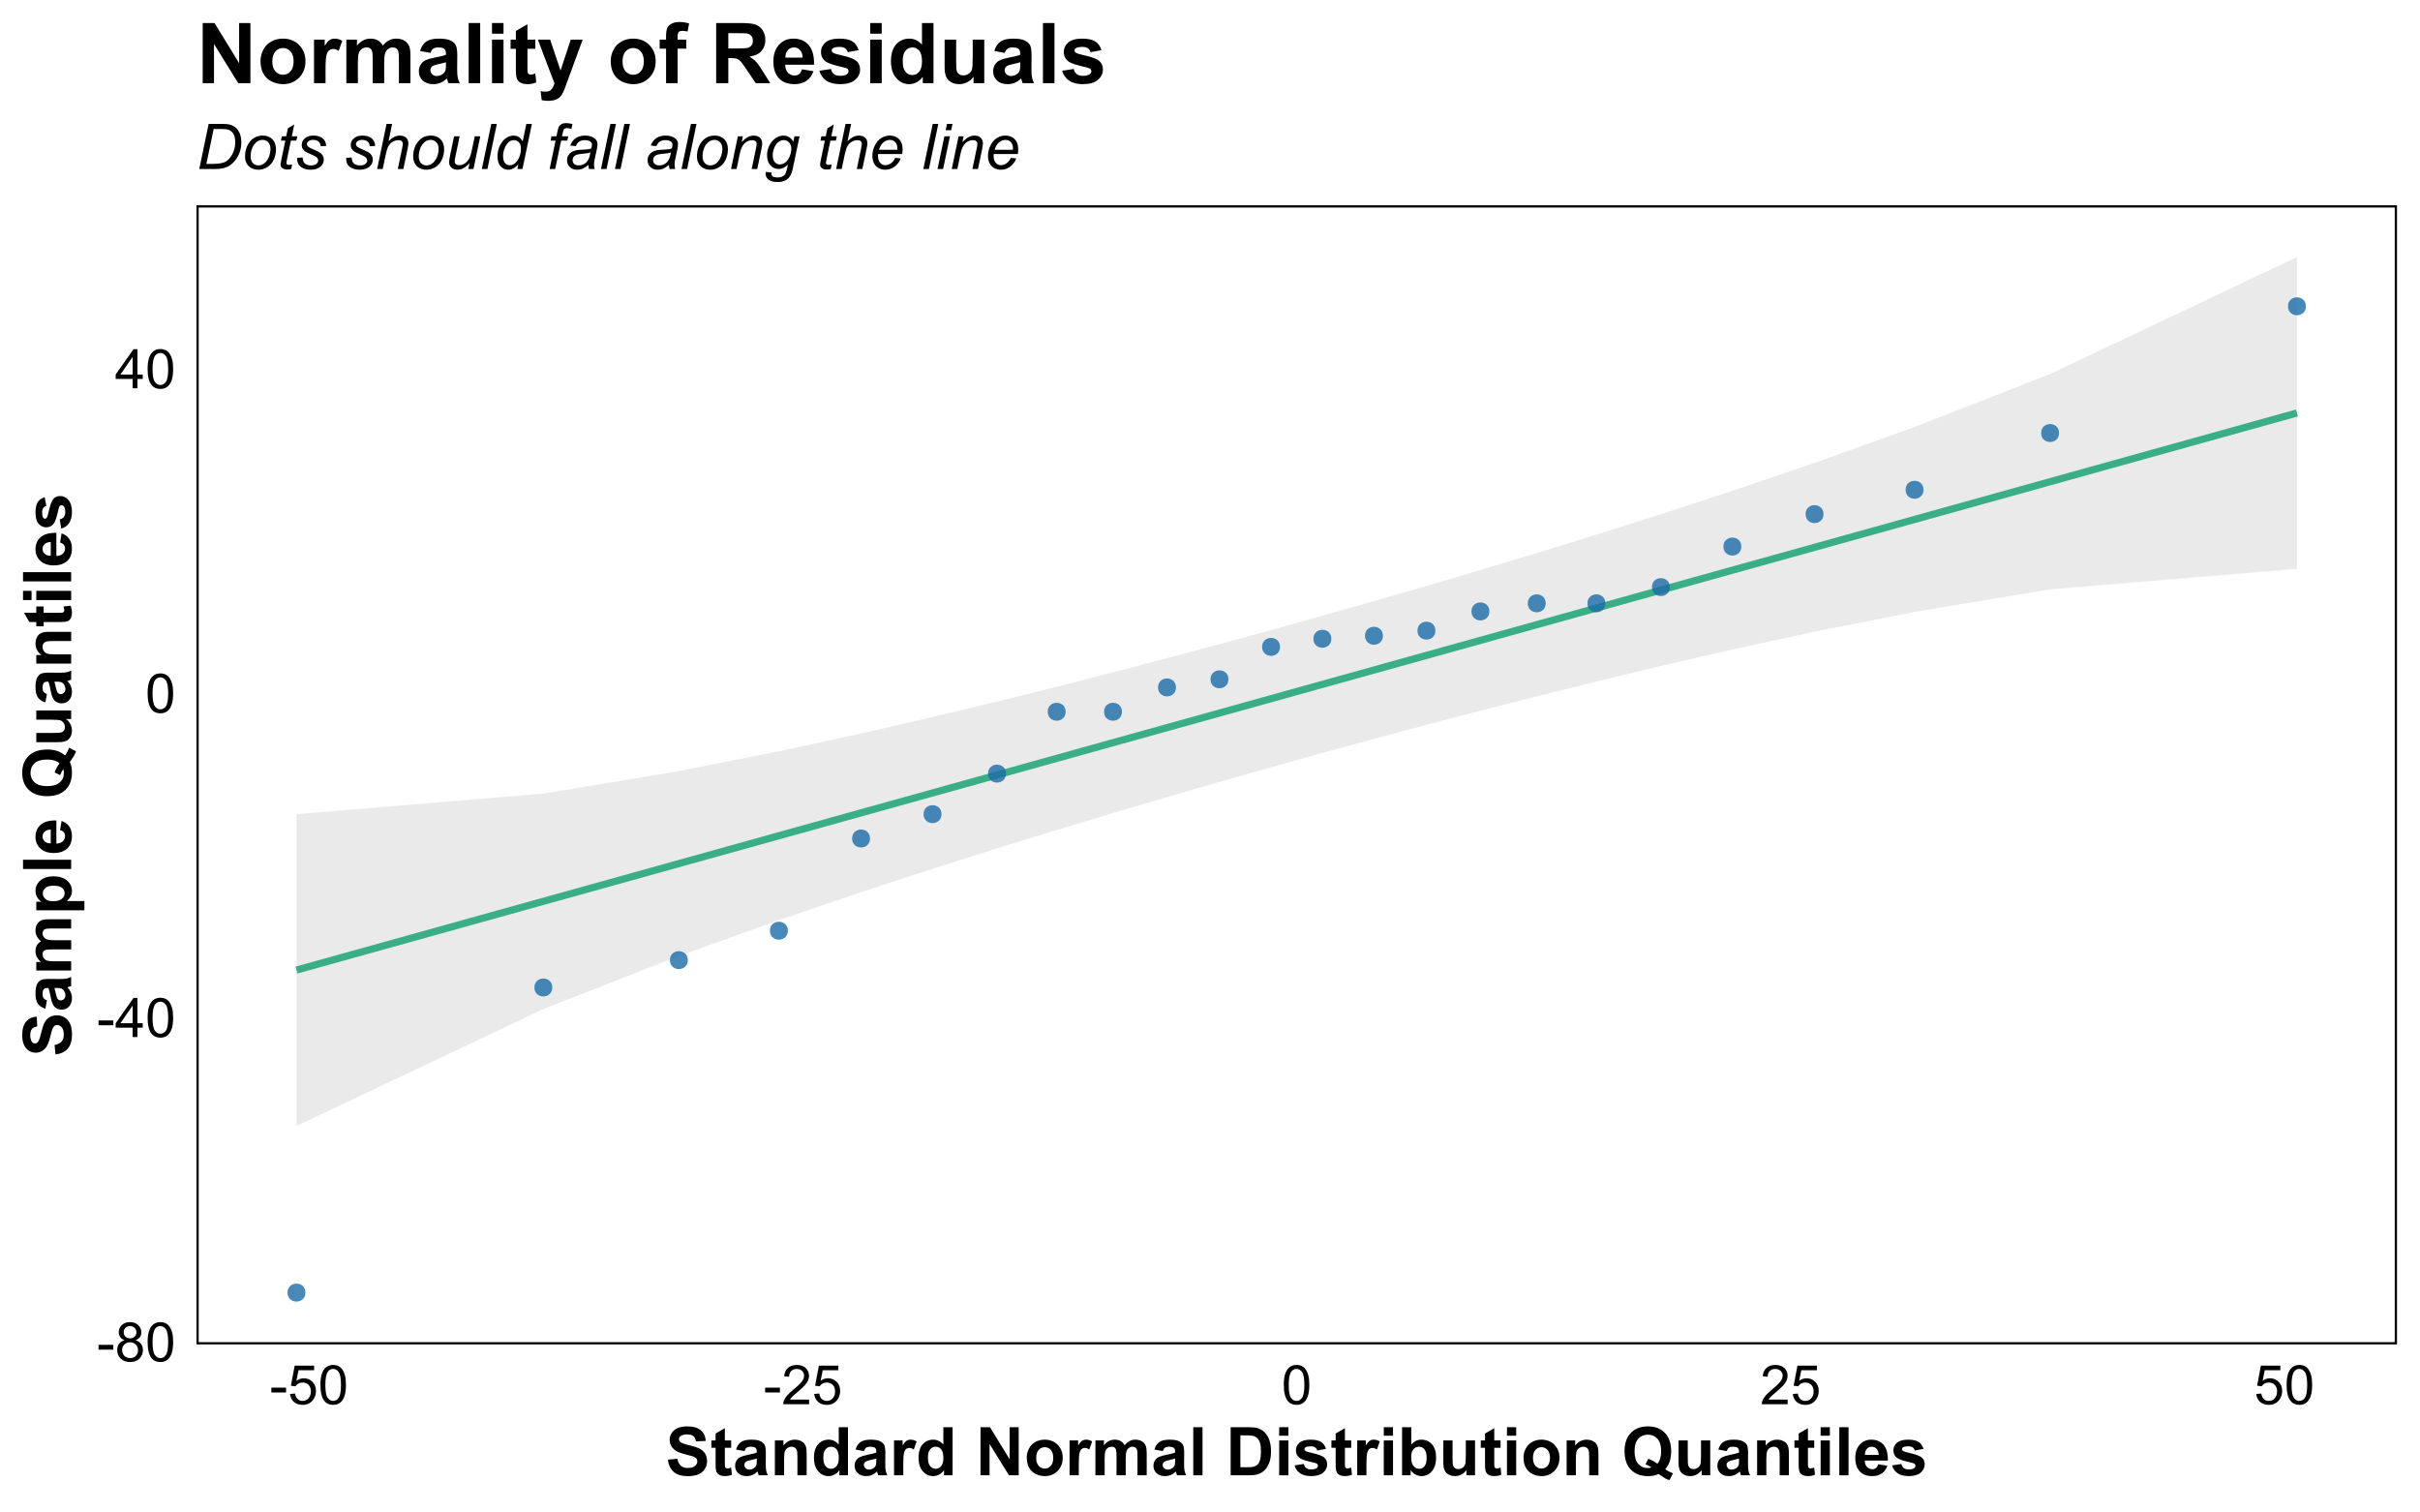 <?xml version="1.0" encoding="UTF-8"?>
<svg xmlns="http://www.w3.org/2000/svg" xmlns:xlink="http://www.w3.org/1999/xlink" width="576pt" height="360pt" viewBox="0 0 576 360" version="1.1">
<defs>
<g>
<symbol overflow="visible" id="glyph0-0">
<path style="stroke:none;" d="M 1.625 0 L 1.625 -8.125 L 8.125 -8.125 L 8.125 0 Z M 1.828 -0.203 L 7.922 -0.203 L 7.922 -7.922 L 1.828 -7.922 Z M 1.828 -0.203 "/>
</symbol>
<symbol overflow="visible" id="glyph0-1">
<path style="stroke:none;" d="M 0.414 -2.793 L 0.414 -3.941 L 3.922 -3.941 L 3.922 -2.793 Z M 0.414 -2.793 "/>
</symbol>
<symbol overflow="visible" id="glyph0-2">
<path style="stroke:none;" d="M 2.297 -5.047 C 1.82 -5.215 1.469 -5.465 1.242 -5.789 C 1.016 -6.109 0.902 -6.492 0.902 -6.945 C 0.902 -7.617 1.145 -8.188 1.629 -8.652 C 2.113 -9.109 2.762 -9.34 3.574 -9.344 C 4.387 -9.34 5.039 -9.105 5.535 -8.637 C 6.027 -8.164 6.273 -7.59 6.277 -6.914 C 6.273 -6.48 6.16 -6.102 5.938 -5.785 C 5.707 -5.461 5.363 -5.215 4.906 -5.047 C 5.477 -4.855 5.914 -4.555 6.211 -4.145 C 6.508 -3.727 6.656 -3.234 6.66 -2.66 C 6.656 -1.863 6.375 -1.191 5.812 -0.652 C 5.25 -0.109 4.508 0.156 3.594 0.16 C 2.672 0.156 1.934 -0.113 1.371 -0.656 C 0.809 -1.199 0.527 -1.875 0.527 -2.691 C 0.527 -3.293 0.68 -3.801 0.984 -4.211 C 1.289 -4.617 1.727 -4.895 2.297 -5.047 Z M 2.07 -6.984 C 2.066 -6.539 2.211 -6.176 2.496 -5.902 C 2.777 -5.621 3.145 -5.484 3.598 -5.484 C 4.035 -5.484 4.395 -5.621 4.68 -5.898 C 4.957 -6.176 5.098 -6.516 5.102 -6.918 C 5.098 -7.336 4.953 -7.688 4.668 -7.977 C 4.375 -8.258 4.016 -8.402 3.586 -8.406 C 3.148 -8.402 2.785 -8.262 2.5 -7.984 C 2.211 -7.703 2.066 -7.371 2.07 -6.984 Z M 1.703 -2.684 C 1.699 -2.355 1.777 -2.039 1.934 -1.738 C 2.086 -1.43 2.312 -1.195 2.621 -1.031 C 2.922 -0.863 3.25 -0.777 3.605 -0.781 C 4.148 -0.777 4.602 -0.953 4.957 -1.309 C 5.312 -1.656 5.488 -2.105 5.492 -2.648 C 5.488 -3.195 5.305 -3.648 4.941 -4.012 C 4.57 -4.367 4.113 -4.547 3.566 -4.551 C 3.027 -4.547 2.582 -4.367 2.23 -4.016 C 1.875 -3.656 1.699 -3.215 1.703 -2.684 Z M 1.703 -2.684 "/>
</symbol>
<symbol overflow="visible" id="glyph0-3">
<path style="stroke:none;" d="M 0.539 -4.59 C 0.539 -5.684 0.652 -6.57 0.879 -7.242 C 1.105 -7.914 1.441 -8.43 1.887 -8.797 C 2.332 -9.156 2.895 -9.34 3.574 -9.344 C 4.074 -9.34 4.512 -9.238 4.887 -9.043 C 5.262 -8.84 5.57 -8.551 5.82 -8.172 C 6.062 -7.793 6.258 -7.332 6.398 -6.789 C 6.539 -6.242 6.609 -5.508 6.609 -4.59 C 6.609 -3.496 6.496 -2.617 6.27 -1.945 C 6.043 -1.273 5.707 -0.754 5.262 -0.387 C 4.816 -0.023 4.254 0.156 3.574 0.16 C 2.676 0.156 1.969 -0.16 1.461 -0.805 C 0.844 -1.578 0.539 -2.84 0.539 -4.59 Z M 1.715 -4.59 C 1.711 -3.059 1.891 -2.043 2.25 -1.539 C 2.605 -1.031 3.047 -0.777 3.574 -0.781 C 4.098 -0.777 4.535 -1.031 4.895 -1.543 C 5.25 -2.047 5.43 -3.062 5.434 -4.59 C 5.43 -6.117 5.25 -7.137 4.895 -7.641 C 4.535 -8.145 4.094 -8.395 3.562 -8.398 C 3.035 -8.395 2.613 -8.172 2.305 -7.73 C 1.906 -7.16 1.711 -6.113 1.715 -4.59 Z M 1.715 -4.59 "/>
</symbol>
<symbol overflow="visible" id="glyph0-4">
<path style="stroke:none;" d="M 4.203 0 L 4.203 -2.227 L 0.164 -2.227 L 0.164 -3.273 L 4.41 -9.305 L 5.344 -9.305 L 5.344 -3.273 L 6.602 -3.273 L 6.602 -2.227 L 5.344 -2.227 L 5.344 0 Z M 4.203 -3.273 L 4.203 -7.473 L 1.289 -3.273 Z M 4.203 -3.273 "/>
</symbol>
<symbol overflow="visible" id="glyph0-5">
<path style="stroke:none;" d="M 0.539 -2.438 L 1.738 -2.539 C 1.824 -1.953 2.031 -1.516 2.355 -1.223 C 2.68 -0.926 3.07 -0.777 3.531 -0.781 C 4.078 -0.777 4.543 -0.984 4.926 -1.402 C 5.305 -1.812 5.496 -2.363 5.496 -3.055 C 5.496 -3.703 5.312 -4.219 4.945 -4.594 C 4.578 -4.969 4.098 -5.156 3.512 -5.16 C 3.137 -5.156 2.805 -5.074 2.512 -4.91 C 2.215 -4.742 1.984 -4.523 1.816 -4.258 L 0.742 -4.398 L 1.645 -9.18 L 6.273 -9.18 L 6.273 -8.086 L 2.559 -8.086 L 2.055 -5.586 C 2.613 -5.973 3.199 -6.168 3.816 -6.172 C 4.625 -6.168 5.312 -5.887 5.871 -5.324 C 6.43 -4.758 6.707 -4.035 6.711 -3.156 C 6.707 -2.309 6.461 -1.582 5.973 -0.973 C 5.371 -0.219 4.559 0.156 3.531 0.16 C 2.68 0.156 1.988 -0.078 1.453 -0.551 C 0.918 -1.023 0.613 -1.652 0.539 -2.438 Z M 0.539 -2.438 "/>
</symbol>
<symbol overflow="visible" id="glyph0-6">
<path style="stroke:none;" d="M 6.543 -1.098 L 6.543 0 L 0.395 0 C 0.383 -0.273 0.43 -0.535 0.527 -0.793 C 0.684 -1.207 0.934 -1.621 1.277 -2.031 C 1.621 -2.434 2.117 -2.902 2.773 -3.441 C 3.781 -4.266 4.465 -4.922 4.824 -5.41 C 5.176 -5.891 5.355 -6.352 5.359 -6.785 C 5.355 -7.238 5.191 -7.617 4.871 -7.93 C 4.543 -8.238 4.121 -8.395 3.605 -8.398 C 3.051 -8.395 2.613 -8.23 2.285 -7.902 C 1.953 -7.57 1.785 -7.113 1.785 -6.531 L 0.609 -6.652 C 0.688 -7.523 0.988 -8.191 1.516 -8.652 C 2.039 -9.109 2.746 -9.34 3.633 -9.344 C 4.523 -9.34 5.227 -9.094 5.75 -8.602 C 6.266 -8.105 6.527 -7.492 6.531 -6.762 C 6.527 -6.387 6.449 -6.02 6.301 -5.66 C 6.145 -5.301 5.895 -4.922 5.543 -4.523 C 5.191 -4.125 4.602 -3.578 3.781 -2.887 C 3.094 -2.309 2.656 -1.918 2.461 -1.715 C 2.266 -1.508 2.105 -1.301 1.98 -1.098 Z M 6.543 -1.098 "/>
</symbol>
<symbol overflow="visible" id="glyph1-0">
<path style="stroke:none;" d="M 2 0 L 2 -10 L 10 -10 L 10 0 Z M 2.25 -0.25 L 9.75 -0.25 L 9.75 -9.75 L 2.25 -9.75 Z M 2.25 -0.25 "/>
</symbol>
<symbol overflow="visible" id="glyph1-1">
<path style="stroke:none;" d="M 0.578 -3.727 L 2.828 -3.945 C 2.961 -3.188 3.234 -2.633 3.652 -2.281 C 4.062 -1.922 4.621 -1.746 5.328 -1.75 C 6.07 -1.746 6.633 -1.902 7.012 -2.223 C 7.387 -2.535 7.574 -2.906 7.578 -3.328 C 7.574 -3.598 7.496 -3.828 7.34 -4.02 C 7.18 -4.207 6.902 -4.371 6.508 -4.516 C 6.234 -4.605 5.617 -4.773 4.656 -5.016 C 3.414 -5.32 2.543 -5.695 2.047 -6.148 C 1.34 -6.773 0.988 -7.543 0.992 -8.453 C 0.988 -9.035 1.156 -9.582 1.488 -10.09 C 1.816 -10.598 2.293 -10.984 2.918 -11.25 C 3.539 -11.516 4.289 -11.648 5.172 -11.648 C 6.605 -11.648 7.688 -11.332 8.418 -10.703 C 9.141 -10.07 9.523 -9.23 9.562 -8.18 L 7.25 -8.078 C 7.148 -8.664 6.938 -9.086 6.613 -9.348 C 6.285 -9.602 5.797 -9.73 5.148 -9.734 C 4.473 -9.73 3.945 -9.594 3.57 -9.32 C 3.32 -9.141 3.199 -8.902 3.203 -8.609 C 3.199 -8.336 3.312 -8.105 3.547 -7.914 C 3.836 -7.668 4.547 -7.414 5.672 -7.148 C 6.797 -6.883 7.629 -6.605 8.168 -6.324 C 8.707 -6.035 9.129 -5.648 9.434 -5.16 C 9.738 -4.664 9.891 -4.055 9.891 -3.336 C 9.891 -2.676 9.707 -2.062 9.344 -1.492 C 8.977 -0.918 8.461 -0.492 7.797 -0.215 C 7.129 0.062 6.297 0.199 5.305 0.203 C 3.852 0.199 2.742 -0.133 1.969 -0.801 C 1.191 -1.469 0.727 -2.445 0.578 -3.727 Z M 0.578 -3.727 "/>
</symbol>
<symbol overflow="visible" id="glyph1-2">
<path style="stroke:none;" d="M 4.953 -8.297 L 4.953 -6.547 L 3.453 -6.547 L 3.453 -3.203 C 3.449 -2.523 3.465 -2.129 3.496 -2.02 C 3.523 -1.906 3.59 -1.812 3.691 -1.742 C 3.793 -1.664 3.914 -1.629 4.062 -1.633 C 4.262 -1.629 4.559 -1.699 4.945 -1.844 L 5.133 -0.141 C 4.621 0.078 4.043 0.188 3.398 0.188 C 3 0.188 2.641 0.121 2.328 -0.012 C 2.008 -0.145 1.777 -0.316 1.629 -0.527 C 1.48 -0.738 1.375 -1.023 1.32 -1.383 C 1.27 -1.637 1.246 -2.152 1.25 -2.93 L 1.25 -6.547 L 0.242 -6.547 L 0.242 -8.297 L 1.25 -8.297 L 1.25 -9.945 L 3.453 -11.227 L 3.453 -8.297 Z M 4.953 -8.297 "/>
</symbol>
<symbol overflow="visible" id="glyph1-3">
<path style="stroke:none;" d="M 2.789 -5.766 L 0.797 -6.125 C 1.02 -6.922 1.402 -7.516 1.953 -7.906 C 2.496 -8.289 3.309 -8.484 4.391 -8.484 C 5.367 -8.484 6.098 -8.367 6.578 -8.137 C 7.055 -7.902 7.391 -7.609 7.59 -7.254 C 7.781 -6.895 7.879 -6.238 7.883 -5.289 L 7.859 -2.727 C 7.855 -1.992 7.891 -1.457 7.965 -1.113 C 8.031 -0.766 8.164 -0.395 8.359 0 L 6.188 0 C 6.129 -0.145 6.059 -0.359 5.977 -0.648 C 5.938 -0.777 5.91 -0.863 5.898 -0.906 C 5.52 -0.539 5.117 -0.266 4.695 -0.086 C 4.266 0.098 3.812 0.188 3.328 0.188 C 2.473 0.188 1.797 -0.043 1.309 -0.508 C 0.812 -0.969 0.566 -1.555 0.57 -2.266 C 0.566 -2.73 0.68 -3.148 0.906 -3.52 C 1.129 -3.883 1.441 -4.164 1.848 -4.363 C 2.246 -4.555 2.828 -4.727 3.594 -4.875 C 4.617 -5.066 5.328 -5.246 5.727 -5.414 L 5.727 -5.633 C 5.723 -6.051 5.621 -6.352 5.414 -6.535 C 5.203 -6.711 4.809 -6.801 4.234 -6.805 C 3.84 -6.801 3.535 -6.727 3.32 -6.574 C 3.098 -6.418 2.922 -6.148 2.789 -5.766 Z M 5.727 -3.984 C 5.441 -3.891 4.996 -3.777 4.391 -3.648 C 3.777 -3.516 3.379 -3.387 3.195 -3.266 C 2.906 -3.059 2.766 -2.801 2.766 -2.492 C 2.766 -2.18 2.879 -1.914 3.109 -1.695 C 3.336 -1.469 3.629 -1.359 3.984 -1.359 C 4.379 -1.359 4.754 -1.488 5.117 -1.75 C 5.379 -1.945 5.555 -2.188 5.641 -2.477 C 5.695 -2.66 5.723 -3.016 5.727 -3.547 Z M 5.727 -3.984 "/>
</symbol>
<symbol overflow="visible" id="glyph1-4">
<path style="stroke:none;" d="M 8.695 0 L 6.5 0 L 6.5 -4.234 C 6.496 -5.129 6.449 -5.707 6.359 -5.973 C 6.262 -6.23 6.109 -6.438 5.902 -6.586 C 5.688 -6.73 5.434 -6.801 5.141 -6.805 C 4.758 -6.801 4.418 -6.699 4.117 -6.492 C 3.812 -6.281 3.605 -6.004 3.496 -5.664 C 3.383 -5.316 3.328 -4.68 3.328 -3.758 L 3.328 0 L 1.133 0 L 1.133 -8.297 L 3.172 -8.297 L 3.172 -7.078 C 3.891 -8.016 4.805 -8.484 5.906 -8.484 C 6.391 -8.484 6.832 -8.395 7.234 -8.223 C 7.633 -8.043 7.938 -7.82 8.145 -7.555 C 8.348 -7.281 8.488 -6.977 8.574 -6.633 C 8.652 -6.289 8.695 -5.797 8.695 -5.156 Z M 8.695 0 "/>
</symbol>
<symbol overflow="visible" id="glyph1-5">
<path style="stroke:none;" d="M 8.758 0 L 6.719 0 L 6.719 -1.219 C 6.379 -0.742 5.98 -0.387 5.52 -0.16 C 5.059 0.074 4.594 0.188 4.125 0.188 C 3.172 0.188 2.355 -0.195 1.676 -0.965 C 0.996 -1.73 0.656 -2.801 0.656 -4.18 C 0.656 -5.582 0.984 -6.652 1.648 -7.387 C 2.305 -8.117 3.141 -8.484 4.156 -8.484 C 5.078 -8.484 5.883 -8.098 6.562 -7.328 L 6.562 -11.453 L 8.758 -11.453 Z M 2.898 -4.328 C 2.895 -3.441 3.016 -2.801 3.266 -2.406 C 3.617 -1.832 4.113 -1.547 4.75 -1.547 C 5.254 -1.547 5.684 -1.762 6.039 -2.191 C 6.391 -2.621 6.566 -3.262 6.57 -4.117 C 6.566 -5.066 6.395 -5.754 6.055 -6.176 C 5.707 -6.594 5.27 -6.801 4.734 -6.805 C 4.211 -6.801 3.773 -6.594 3.426 -6.184 C 3.07 -5.766 2.895 -5.148 2.898 -4.328 Z M 2.898 -4.328 "/>
</symbol>
<symbol overflow="visible" id="glyph1-6">
<path style="stroke:none;" d="M 3.25 0 L 1.055 0 L 1.055 -8.297 L 3.094 -8.297 L 3.094 -7.117 C 3.441 -7.672 3.754 -8.039 4.035 -8.219 C 4.312 -8.395 4.629 -8.484 4.984 -8.484 C 5.48 -8.484 5.961 -8.344 6.43 -8.07 L 5.75 -6.156 C 5.375 -6.395 5.031 -6.516 4.719 -6.516 C 4.406 -6.516 4.148 -6.43 3.938 -6.262 C 3.723 -6.09 3.555 -5.785 3.434 -5.344 C 3.309 -4.898 3.246 -3.969 3.25 -2.562 Z M 3.25 0 "/>
</symbol>
<symbol overflow="visible" id="glyph1-7">
<path style="stroke:none;" d="M 1.188 0 L 1.188 -11.453 L 3.438 -11.453 L 8.125 -3.805 L 8.125 -11.453 L 10.273 -11.453 L 10.273 0 L 7.953 0 L 3.336 -7.469 L 3.336 0 Z M 1.188 0 "/>
</symbol>
<symbol overflow="visible" id="glyph1-8">
<path style="stroke:none;" d="M 0.641 -4.266 C 0.637 -4.992 0.816 -5.695 1.18 -6.383 C 1.535 -7.062 2.047 -7.586 2.707 -7.945 C 3.363 -8.305 4.098 -8.484 4.914 -8.484 C 6.168 -8.484 7.195 -8.074 8 -7.262 C 8.797 -6.441 9.199 -5.414 9.203 -4.172 C 9.199 -2.914 8.793 -1.871 7.988 -1.051 C 7.176 -0.223 6.156 0.188 4.93 0.188 C 4.164 0.188 3.441 0.016 2.754 -0.328 C 2.062 -0.672 1.535 -1.176 1.18 -1.84 C 0.816 -2.504 0.637 -3.312 0.641 -4.266 Z M 2.891 -4.148 C 2.887 -3.324 3.082 -2.691 3.477 -2.258 C 3.863 -1.816 4.348 -1.598 4.922 -1.602 C 5.492 -1.598 5.973 -1.816 6.363 -2.258 C 6.75 -2.691 6.941 -3.328 6.945 -4.164 C 6.941 -4.973 6.75 -5.598 6.363 -6.039 C 5.973 -6.473 5.492 -6.691 4.922 -6.695 C 4.348 -6.691 3.863 -6.473 3.477 -6.039 C 3.082 -5.598 2.887 -4.969 2.891 -4.148 Z M 2.891 -4.148 "/>
</symbol>
<symbol overflow="visible" id="glyph1-9">
<path style="stroke:none;" d="M 0.984 -8.297 L 3.008 -8.297 L 3.008 -7.164 C 3.727 -8.043 4.59 -8.484 5.594 -8.484 C 6.121 -8.484 6.582 -8.375 6.977 -8.156 C 7.363 -7.938 7.684 -7.605 7.938 -7.164 C 8.301 -7.605 8.695 -7.938 9.117 -8.156 C 9.539 -8.375 9.988 -8.484 10.469 -8.484 C 11.074 -8.484 11.59 -8.359 12.016 -8.113 C 12.434 -7.863 12.75 -7.5 12.961 -7.023 C 13.109 -6.668 13.184 -6.094 13.188 -5.305 L 13.188 0 L 10.992 0 L 10.992 -4.742 C 10.992 -5.562 10.914 -6.094 10.766 -6.336 C 10.559 -6.645 10.246 -6.801 9.828 -6.805 C 9.516 -6.801 9.227 -6.707 8.961 -6.523 C 8.688 -6.332 8.492 -6.059 8.375 -5.699 C 8.25 -5.336 8.191 -4.766 8.195 -3.984 L 8.195 0 L 6 0 L 6 -4.547 C 6 -5.352 5.961 -5.871 5.883 -6.109 C 5.805 -6.34 5.684 -6.516 5.52 -6.633 C 5.355 -6.746 5.133 -6.801 4.852 -6.805 C 4.512 -6.801 4.207 -6.711 3.938 -6.531 C 3.664 -6.348 3.469 -6.086 3.355 -5.742 C 3.234 -5.398 3.176 -4.828 3.18 -4.031 L 3.18 0 L 0.984 0 Z M 0.984 -8.297 "/>
</symbol>
<symbol overflow="visible" id="glyph1-10">
<path style="stroke:none;" d="M 1.148 0 L 1.148 -11.453 L 3.344 -11.453 L 3.344 0 Z M 1.148 0 "/>
</symbol>
<symbol overflow="visible" id="glyph1-11">
<path style="stroke:none;" d="M 1.156 -11.453 L 5.383 -11.453 C 6.332 -11.449 7.059 -11.375 7.562 -11.234 C 8.23 -11.031 8.805 -10.68 9.289 -10.18 C 9.766 -9.672 10.133 -9.055 10.383 -8.324 C 10.633 -7.59 10.758 -6.688 10.758 -5.617 C 10.758 -4.672 10.641 -3.859 10.406 -3.18 C 10.117 -2.344 9.707 -1.668 9.18 -1.156 C 8.777 -0.762 8.234 -0.457 7.555 -0.242 C 7.039 -0.078 6.359 0 5.508 0 L 1.156 0 Z M 3.469 -9.516 L 3.469 -1.93 L 5.195 -1.93 C 5.84 -1.926 6.305 -1.965 6.594 -2.039 C 6.965 -2.133 7.277 -2.289 7.527 -2.516 C 7.773 -2.734 7.977 -3.105 8.133 -3.621 C 8.289 -4.133 8.367 -4.832 8.367 -5.719 C 8.367 -6.602 8.289 -7.281 8.133 -7.758 C 7.977 -8.23 7.758 -8.598 7.477 -8.867 C 7.195 -9.129 6.836 -9.309 6.406 -9.406 C 6.078 -9.477 5.445 -9.516 4.508 -9.516 Z M 3.469 -9.516 "/>
</symbol>
<symbol overflow="visible" id="glyph1-12">
<path style="stroke:none;" d="M 1.148 -9.422 L 1.148 -11.453 L 3.344 -11.453 L 3.344 -9.422 Z M 1.148 0 L 1.148 -8.297 L 3.344 -8.297 L 3.344 0 Z M 1.148 0 "/>
</symbol>
<symbol overflow="visible" id="glyph1-13">
<path style="stroke:none;" d="M 0.375 -2.367 L 2.578 -2.703 C 2.672 -2.273 2.859 -1.949 3.148 -1.73 C 3.43 -1.504 3.832 -1.395 4.352 -1.398 C 4.918 -1.395 5.344 -1.5 5.633 -1.711 C 5.82 -1.855 5.918 -2.051 5.922 -2.297 C 5.918 -2.461 5.867 -2.598 5.766 -2.711 C 5.656 -2.812 5.41 -2.91 5.031 -3 C 3.258 -3.391 2.137 -3.746 1.664 -4.07 C 1.008 -4.516 0.68 -5.137 0.68 -5.938 C 0.68 -6.652 0.961 -7.258 1.531 -7.75 C 2.094 -8.238 2.977 -8.484 4.172 -8.484 C 5.305 -8.484 6.148 -8.297 6.703 -7.93 C 7.254 -7.555 7.633 -7.008 7.844 -6.289 L 5.773 -5.906 C 5.68 -6.227 5.512 -6.473 5.27 -6.648 C 5.02 -6.816 4.668 -6.902 4.211 -6.906 C 3.629 -6.902 3.215 -6.82 2.969 -6.664 C 2.801 -6.547 2.719 -6.398 2.719 -6.219 C 2.719 -6.059 2.789 -5.926 2.938 -5.82 C 3.133 -5.672 3.816 -5.469 4.988 -5.203 C 6.152 -4.938 6.969 -4.609 7.438 -4.227 C 7.891 -3.832 8.121 -3.289 8.125 -2.594 C 8.121 -1.832 7.805 -1.18 7.172 -0.633 C 6.535 -0.086 5.594 0.188 4.352 0.188 C 3.219 0.188 2.324 -0.039 1.668 -0.5 C 1.008 -0.953 0.578 -1.578 0.375 -2.367 Z M 0.375 -2.367 "/>
</symbol>
<symbol overflow="visible" id="glyph1-14">
<path style="stroke:none;" d="M 1.055 0 L 1.055 -11.453 L 3.25 -11.453 L 3.25 -7.328 C 3.926 -8.098 4.727 -8.484 5.656 -8.484 C 6.664 -8.484 7.5 -8.117 8.164 -7.387 C 8.82 -6.652 9.152 -5.602 9.156 -4.234 C 9.152 -2.816 8.816 -1.727 8.145 -0.961 C 7.469 -0.195 6.648 0.188 5.688 0.188 C 5.211 0.188 4.742 0.07 4.285 -0.168 C 3.82 -0.402 3.426 -0.754 3.094 -1.219 L 3.094 0 Z M 3.234 -4.328 C 3.234 -3.465 3.367 -2.828 3.641 -2.422 C 4.016 -1.836 4.523 -1.547 5.156 -1.547 C 5.641 -1.547 6.051 -1.754 6.395 -2.168 C 6.73 -2.582 6.902 -3.234 6.906 -4.125 C 6.902 -5.07 6.73 -5.754 6.391 -6.176 C 6.043 -6.594 5.602 -6.801 5.07 -6.805 C 4.539 -6.801 4.102 -6.598 3.758 -6.191 C 3.406 -5.781 3.234 -5.16 3.234 -4.328 Z M 3.234 -4.328 "/>
</symbol>
<symbol overflow="visible" id="glyph1-15">
<path style="stroke:none;" d="M 6.609 0 L 6.609 -1.242 C 6.305 -0.797 5.906 -0.445 5.418 -0.195 C 4.922 0.062 4.402 0.188 3.859 0.188 C 3.301 0.188 2.801 0.066 2.359 -0.18 C 1.914 -0.422 1.594 -0.766 1.398 -1.211 C 1.199 -1.652 1.102 -2.266 1.102 -3.047 L 1.102 -8.297 L 3.297 -8.297 L 3.297 -4.484 C 3.293 -3.312 3.332 -2.598 3.418 -2.34 C 3.496 -2.074 3.645 -1.867 3.859 -1.715 C 4.07 -1.559 4.34 -1.48 4.672 -1.484 C 5.043 -1.48 5.379 -1.586 5.68 -1.793 C 5.973 -1.996 6.176 -2.25 6.289 -2.559 C 6.395 -2.859 6.449 -3.605 6.453 -4.797 L 6.453 -8.297 L 8.648 -8.297 L 8.648 0 Z M 6.609 0 "/>
</symbol>
<symbol overflow="visible" id="glyph1-16">
<path style="stroke:none;" d="M 10.383 -1.453 C 10.949 -1.047 11.566 -0.723 12.234 -0.484 L 11.383 1.148 C 11.031 1.043 10.691 0.898 10.359 0.719 C 10.285 0.68 9.77 0.344 8.82 -0.297 C 8.066 0.031 7.238 0.191 6.328 0.195 C 4.566 0.191 3.188 -0.324 2.191 -1.359 C 1.191 -2.395 0.691 -3.848 0.695 -5.727 C 0.691 -7.594 1.191 -9.051 2.195 -10.09 C 3.191 -11.129 4.547 -11.648 6.266 -11.648 C 7.961 -11.648 9.309 -11.129 10.305 -10.09 C 11.297 -9.051 11.793 -7.594 11.797 -5.727 C 11.793 -4.734 11.656 -3.867 11.383 -3.117 C 11.172 -2.543 10.84 -1.988 10.383 -1.453 Z M 8.523 -2.758 C 8.816 -3.105 9.039 -3.527 9.191 -4.023 C 9.336 -4.516 9.41 -5.082 9.414 -5.727 C 9.41 -7.047 9.117 -8.035 8.539 -8.691 C 7.953 -9.34 7.191 -9.668 6.25 -9.672 C 5.305 -9.668 4.539 -9.34 3.957 -8.688 C 3.367 -8.027 3.074 -7.039 3.078 -5.727 C 3.074 -4.383 3.367 -3.383 3.957 -2.723 C 4.539 -2.055 5.281 -1.723 6.18 -1.727 C 6.512 -1.723 6.828 -1.777 7.125 -1.891 C 6.656 -2.195 6.18 -2.434 5.695 -2.609 L 6.344 -3.93 C 7.102 -3.668 7.828 -3.277 8.523 -2.758 Z M 8.523 -2.758 "/>
</symbol>
<symbol overflow="visible" id="glyph1-17">
<path style="stroke:none;" d="M 5.953 -2.641 L 8.141 -2.273 C 7.855 -1.469 7.414 -0.855 6.809 -0.441 C 6.199 -0.02 5.438 0.188 4.531 0.188 C 3.086 0.188 2.02 -0.281 1.328 -1.227 C 0.777 -1.977 0.504 -2.93 0.508 -4.086 C 0.504 -5.457 0.863 -6.535 1.586 -7.316 C 2.301 -8.094 3.211 -8.484 4.312 -8.484 C 5.547 -8.484 6.52 -8.074 7.234 -7.262 C 7.945 -6.441 8.285 -5.195 8.258 -3.516 L 2.758 -3.516 C 2.77 -2.863 2.945 -2.355 3.289 -1.996 C 3.625 -1.633 4.047 -1.453 4.555 -1.453 C 4.895 -1.453 5.184 -1.547 5.422 -1.734 C 5.652 -1.922 5.832 -2.223 5.953 -2.641 Z M 6.078 -4.859 C 6.059 -5.492 5.895 -5.977 5.586 -6.309 C 5.27 -6.637 4.891 -6.801 4.445 -6.805 C 3.965 -6.801 3.57 -6.629 3.258 -6.281 C 2.945 -5.93 2.789 -5.453 2.797 -4.859 Z M 6.078 -4.859 "/>
</symbol>
<symbol overflow="visible" id="glyph2-0">
<path style="stroke:none;" d="M 0 -2 L -10 -2 L -10 -10 L 0 -10 Z M -0.25 -2.25 L -0.25 -9.75 L -9.75 -9.75 L -9.75 -2.25 Z M -0.25 -2.25 "/>
</symbol>
<symbol overflow="visible" id="glyph2-1">
<path style="stroke:none;" d="M -3.727 -0.578 L -3.945 -2.828 C -3.188 -2.961 -2.633 -3.234 -2.281 -3.652 C -1.922 -4.062 -1.746 -4.621 -1.75 -5.328 C -1.746 -6.07 -1.902 -6.633 -2.223 -7.012 C -2.535 -7.387 -2.906 -7.574 -3.328 -7.578 C -3.598 -7.574 -3.828 -7.496 -4.02 -7.34 C -4.207 -7.18 -4.371 -6.902 -4.516 -6.508 C -4.605 -6.234 -4.773 -5.617 -5.016 -4.656 C -5.32 -3.414 -5.695 -2.543 -6.148 -2.047 C -6.773 -1.34 -7.543 -0.988 -8.453 -0.992 C -9.035 -0.988 -9.582 -1.156 -10.09 -1.488 C -10.598 -1.816 -10.984 -2.293 -11.25 -2.918 C -11.516 -3.539 -11.648 -4.289 -11.648 -5.172 C -11.648 -6.605 -11.332 -7.688 -10.703 -8.418 C -10.07 -9.141 -9.23 -9.523 -8.18 -9.562 L -8.078 -7.25 C -8.664 -7.148 -9.086 -6.938 -9.348 -6.613 C -9.602 -6.285 -9.73 -5.797 -9.734 -5.148 C -9.73 -4.473 -9.594 -3.945 -9.32 -3.57 C -9.141 -3.32 -8.902 -3.199 -8.609 -3.203 C -8.336 -3.199 -8.105 -3.312 -7.914 -3.547 C -7.668 -3.836 -7.414 -4.547 -7.148 -5.672 C -6.883 -6.797 -6.605 -7.629 -6.324 -8.168 C -6.035 -8.707 -5.648 -9.129 -5.16 -9.434 C -4.664 -9.738 -4.055 -9.891 -3.336 -9.891 C -2.676 -9.891 -2.062 -9.707 -1.492 -9.344 C -0.918 -8.977 -0.492 -8.461 -0.215 -7.797 C 0.062 -7.129 0.199 -6.297 0.203 -5.305 C 0.199 -3.852 -0.133 -2.742 -0.801 -1.969 C -1.469 -1.191 -2.445 -0.727 -3.727 -0.578 Z M -3.727 -0.578 "/>
</symbol>
<symbol overflow="visible" id="glyph2-2">
<path style="stroke:none;" d="M -5.766 -2.789 L -6.125 -0.797 C -6.922 -1.02 -7.516 -1.402 -7.906 -1.953 C -8.289 -2.496 -8.484 -3.309 -8.484 -4.391 C -8.484 -5.367 -8.367 -6.098 -8.137 -6.578 C -7.902 -7.055 -7.609 -7.391 -7.254 -7.59 C -6.895 -7.781 -6.238 -7.879 -5.289 -7.883 L -2.727 -7.859 C -1.992 -7.855 -1.457 -7.891 -1.113 -7.965 C -0.766 -8.031 -0.395 -8.164 0 -8.359 L 0 -6.188 C -0.145 -6.129 -0.359 -6.059 -0.648 -5.977 C -0.777 -5.938 -0.863 -5.91 -0.906 -5.898 C -0.539 -5.52 -0.266 -5.117 -0.086 -4.695 C 0.098 -4.266 0.188 -3.812 0.188 -3.328 C 0.188 -2.473 -0.043 -1.797 -0.508 -1.309 C -0.969 -0.812 -1.555 -0.566 -2.266 -0.57 C -2.73 -0.566 -3.148 -0.68 -3.52 -0.906 C -3.883 -1.129 -4.164 -1.441 -4.363 -1.848 C -4.555 -2.246 -4.727 -2.828 -4.875 -3.594 C -5.066 -4.617 -5.246 -5.328 -5.414 -5.727 L -5.633 -5.727 C -6.051 -5.723 -6.352 -5.621 -6.535 -5.414 C -6.711 -5.203 -6.801 -4.809 -6.805 -4.234 C -6.801 -3.84 -6.727 -3.535 -6.574 -3.32 C -6.418 -3.098 -6.148 -2.922 -5.766 -2.789 Z M -3.984 -5.727 C -3.891 -5.441 -3.777 -4.996 -3.648 -4.391 C -3.516 -3.777 -3.387 -3.379 -3.266 -3.195 C -3.059 -2.906 -2.801 -2.766 -2.492 -2.766 C -2.18 -2.766 -1.914 -2.879 -1.695 -3.109 C -1.469 -3.336 -1.359 -3.629 -1.359 -3.984 C -1.359 -4.379 -1.488 -4.754 -1.75 -5.117 C -1.945 -5.379 -2.188 -5.555 -2.477 -5.641 C -2.66 -5.695 -3.016 -5.723 -3.547 -5.727 Z M -3.984 -5.727 "/>
</symbol>
<symbol overflow="visible" id="glyph2-3">
<path style="stroke:none;" d="M -8.297 -0.984 L -8.297 -3.008 L -7.164 -3.008 C -8.043 -3.727 -8.484 -4.59 -8.484 -5.594 C -8.484 -6.121 -8.375 -6.582 -8.156 -6.977 C -7.938 -7.363 -7.605 -7.684 -7.164 -7.938 C -7.605 -8.301 -7.938 -8.695 -8.156 -9.117 C -8.375 -9.539 -8.484 -9.988 -8.484 -10.469 C -8.484 -11.074 -8.359 -11.59 -8.113 -12.016 C -7.863 -12.434 -7.5 -12.75 -7.023 -12.961 C -6.668 -13.109 -6.094 -13.184 -5.305 -13.188 L 0 -13.188 L 0 -10.992 L -4.742 -10.992 C -5.562 -10.992 -6.094 -10.914 -6.336 -10.766 C -6.645 -10.559 -6.801 -10.246 -6.805 -9.828 C -6.801 -9.516 -6.707 -9.227 -6.523 -8.961 C -6.332 -8.688 -6.059 -8.492 -5.699 -8.375 C -5.336 -8.25 -4.766 -8.191 -3.984 -8.195 L 0 -8.195 L 0 -6 L -4.547 -6 C -5.352 -6 -5.871 -5.961 -6.109 -5.883 C -6.34 -5.805 -6.516 -5.684 -6.633 -5.52 C -6.746 -5.355 -6.801 -5.133 -6.805 -4.852 C -6.801 -4.512 -6.711 -4.207 -6.531 -3.938 C -6.348 -3.664 -6.086 -3.469 -5.742 -3.355 C -5.398 -3.234 -4.828 -3.176 -4.031 -3.18 L 0 -3.18 L 0 -0.984 Z M -8.297 -0.984 "/>
</symbol>
<symbol overflow="visible" id="glyph2-4">
<path style="stroke:none;" d="M -8.297 -1.086 L -8.297 -3.133 L -7.078 -3.133 C -7.492 -3.395 -7.828 -3.754 -8.094 -4.211 C -8.352 -4.66 -8.484 -5.164 -8.484 -5.719 C -8.484 -6.68 -8.105 -7.496 -7.352 -8.172 C -6.594 -8.84 -5.543 -9.176 -4.195 -9.18 C -2.809 -9.176 -1.73 -8.836 -0.965 -8.164 C -0.195 -7.484 0.188 -6.664 0.188 -5.703 C 0.188 -5.242 0.098 -4.828 -0.086 -4.457 C -0.266 -4.082 -0.578 -3.691 -1.023 -3.281 L 3.156 -3.281 L 3.156 -1.086 Z M -4.289 -3.258 C -3.355 -3.258 -2.664 -3.441 -2.223 -3.812 C -1.773 -4.18 -1.551 -4.629 -1.555 -5.164 C -1.551 -5.672 -1.758 -6.098 -2.168 -6.438 C -2.574 -6.773 -3.242 -6.941 -4.18 -6.945 C -5.047 -6.941 -5.695 -6.77 -6.117 -6.422 C -6.539 -6.07 -6.75 -5.637 -6.75 -5.125 C -6.75 -4.586 -6.543 -4.141 -6.129 -3.789 C -5.715 -3.434 -5.102 -3.258 -4.289 -3.258 Z M -4.289 -3.258 "/>
</symbol>
<symbol overflow="visible" id="glyph2-5">
<path style="stroke:none;" d="M 0 -1.148 L -11.453 -1.148 L -11.453 -3.344 L 0 -3.344 Z M 0 -1.148 "/>
</symbol>
<symbol overflow="visible" id="glyph2-6">
<path style="stroke:none;" d="M -2.641 -5.953 L -2.273 -8.141 C -1.469 -7.855 -0.855 -7.414 -0.441 -6.809 C -0.02 -6.199 0.188 -5.438 0.188 -4.531 C 0.188 -3.086 -0.281 -2.02 -1.227 -1.328 C -1.977 -0.777 -2.93 -0.504 -4.086 -0.508 C -5.457 -0.504 -6.535 -0.863 -7.316 -1.586 C -8.094 -2.301 -8.484 -3.211 -8.484 -4.312 C -8.484 -5.547 -8.074 -6.52 -7.262 -7.234 C -6.441 -7.945 -5.195 -8.285 -3.516 -8.258 L -3.516 -2.758 C -2.863 -2.77 -2.355 -2.945 -1.996 -3.289 C -1.633 -3.625 -1.453 -4.047 -1.453 -4.555 C -1.453 -4.895 -1.547 -5.184 -1.734 -5.422 C -1.922 -5.652 -2.223 -5.832 -2.641 -5.953 Z M -4.859 -6.078 C -5.492 -6.059 -5.977 -5.895 -6.309 -5.586 C -6.637 -5.27 -6.801 -4.891 -6.805 -4.445 C -6.801 -3.965 -6.629 -3.57 -6.281 -3.258 C -5.93 -2.945 -5.453 -2.789 -4.859 -2.797 Z M -4.859 -6.078 "/>
</symbol>
<symbol overflow="visible" id="glyph2-7">
<path style="stroke:none;" d="M -1.453 -10.383 C -1.047 -10.949 -0.723 -11.566 -0.484 -12.234 L 1.148 -11.383 C 1.043 -11.031 0.898 -10.691 0.719 -10.359 C 0.68 -10.285 0.344 -9.77 -0.297 -8.82 C 0.031 -8.066 0.191 -7.238 0.195 -6.328 C 0.191 -4.566 -0.324 -3.188 -1.359 -2.191 C -2.395 -1.191 -3.848 -0.691 -5.727 -0.695 C -7.594 -0.691 -9.051 -1.191 -10.09 -2.195 C -11.129 -3.191 -11.648 -4.547 -11.648 -6.266 C -11.648 -7.961 -11.129 -9.309 -10.09 -10.305 C -9.051 -11.297 -7.594 -11.793 -5.727 -11.797 C -4.734 -11.793 -3.867 -11.656 -3.117 -11.383 C -2.543 -11.172 -1.988 -10.84 -1.453 -10.383 Z M -2.758 -8.523 C -3.105 -8.816 -3.527 -9.039 -4.023 -9.191 C -4.516 -9.336 -5.082 -9.41 -5.727 -9.414 C -7.047 -9.41 -8.035 -9.117 -8.691 -8.539 C -9.34 -7.953 -9.668 -7.191 -9.672 -6.25 C -9.668 -5.305 -9.34 -4.539 -8.688 -3.957 C -8.027 -3.367 -7.039 -3.074 -5.727 -3.078 C -4.383 -3.074 -3.383 -3.367 -2.723 -3.957 C -2.055 -4.539 -1.723 -5.281 -1.727 -6.18 C -1.723 -6.512 -1.777 -6.828 -1.891 -7.125 C -2.195 -6.656 -2.434 -6.18 -2.609 -5.695 L -3.93 -6.344 C -3.668 -7.102 -3.277 -7.828 -2.758 -8.523 Z M -2.758 -8.523 "/>
</symbol>
<symbol overflow="visible" id="glyph2-8">
<path style="stroke:none;" d="M 0 -6.609 L -1.242 -6.609 C -0.797 -6.305 -0.445 -5.906 -0.195 -5.418 C 0.062 -4.922 0.188 -4.402 0.188 -3.859 C 0.188 -3.301 0.066 -2.801 -0.18 -2.359 C -0.422 -1.914 -0.766 -1.594 -1.211 -1.398 C -1.652 -1.199 -2.266 -1.102 -3.047 -1.102 L -8.297 -1.102 L -8.297 -3.297 L -4.484 -3.297 C -3.312 -3.293 -2.598 -3.332 -2.34 -3.418 C -2.074 -3.496 -1.867 -3.645 -1.715 -3.859 C -1.559 -4.07 -1.48 -4.34 -1.484 -4.672 C -1.48 -5.043 -1.586 -5.379 -1.793 -5.68 C -1.996 -5.973 -2.25 -6.176 -2.559 -6.289 C -2.859 -6.395 -3.605 -6.449 -4.797 -6.453 L -8.297 -6.453 L -8.297 -8.648 L 0 -8.648 Z M 0 -6.609 "/>
</symbol>
<symbol overflow="visible" id="glyph2-9">
<path style="stroke:none;" d="M 0 -8.695 L 0 -6.5 L -4.234 -6.5 C -5.129 -6.496 -5.707 -6.449 -5.973 -6.359 C -6.23 -6.262 -6.438 -6.109 -6.586 -5.902 C -6.73 -5.688 -6.801 -5.434 -6.805 -5.141 C -6.801 -4.758 -6.699 -4.418 -6.492 -4.117 C -6.281 -3.812 -6.004 -3.605 -5.664 -3.496 C -5.316 -3.383 -4.68 -3.328 -3.758 -3.328 L 0 -3.328 L 0 -1.133 L -8.297 -1.133 L -8.297 -3.172 L -7.078 -3.172 C -8.016 -3.891 -8.484 -4.805 -8.484 -5.906 C -8.484 -6.391 -8.395 -6.832 -8.223 -7.234 C -8.043 -7.633 -7.82 -7.938 -7.555 -8.145 C -7.281 -8.348 -6.977 -8.488 -6.633 -8.574 C -6.289 -8.652 -5.797 -8.695 -5.156 -8.695 Z M 0 -8.695 "/>
</symbol>
<symbol overflow="visible" id="glyph2-10">
<path style="stroke:none;" d="M -8.297 -4.953 L -6.547 -4.953 L -6.547 -3.453 L -3.203 -3.453 C -2.523 -3.449 -2.129 -3.465 -2.02 -3.496 C -1.906 -3.523 -1.812 -3.59 -1.742 -3.691 C -1.664 -3.793 -1.629 -3.914 -1.633 -4.062 C -1.629 -4.262 -1.699 -4.559 -1.844 -4.945 L -0.141 -5.133 C 0.078 -4.621 0.188 -4.043 0.188 -3.398 C 0.188 -3 0.121 -2.641 -0.012 -2.328 C -0.145 -2.008 -0.316 -1.777 -0.527 -1.629 C -0.738 -1.48 -1.023 -1.375 -1.383 -1.32 C -1.637 -1.27 -2.152 -1.246 -2.93 -1.25 L -6.547 -1.25 L -6.547 -0.242 L -8.297 -0.242 L -8.297 -1.25 L -9.945 -1.25 L -11.227 -3.453 L -8.297 -3.453 Z M -8.297 -4.953 "/>
</symbol>
<symbol overflow="visible" id="glyph2-11">
<path style="stroke:none;" d="M -9.422 -1.148 L -11.453 -1.148 L -11.453 -3.344 L -9.422 -3.344 Z M 0 -1.148 L -8.297 -1.148 L -8.297 -3.344 L 0 -3.344 Z M 0 -1.148 "/>
</symbol>
<symbol overflow="visible" id="glyph2-12">
<path style="stroke:none;" d="M -2.367 -0.375 L -2.703 -2.578 C -2.273 -2.672 -1.949 -2.859 -1.73 -3.148 C -1.504 -3.43 -1.395 -3.832 -1.398 -4.352 C -1.395 -4.918 -1.5 -5.344 -1.711 -5.633 C -1.855 -5.82 -2.051 -5.918 -2.297 -5.922 C -2.461 -5.918 -2.598 -5.867 -2.711 -5.766 C -2.812 -5.656 -2.91 -5.41 -3 -5.031 C -3.391 -3.258 -3.746 -2.137 -4.07 -1.664 C -4.516 -1.008 -5.137 -0.68 -5.938 -0.68 C -6.652 -0.68 -7.258 -0.961 -7.75 -1.531 C -8.238 -2.094 -8.484 -2.977 -8.484 -4.172 C -8.484 -5.305 -8.297 -6.148 -7.93 -6.703 C -7.555 -7.254 -7.008 -7.633 -6.289 -7.844 L -5.906 -5.773 C -6.227 -5.68 -6.473 -5.512 -6.648 -5.27 C -6.816 -5.02 -6.902 -4.668 -6.906 -4.211 C -6.902 -3.629 -6.82 -3.215 -6.664 -2.969 C -6.547 -2.801 -6.398 -2.719 -6.219 -2.719 C -6.059 -2.719 -5.926 -2.789 -5.82 -2.938 C -5.672 -3.133 -5.469 -3.816 -5.203 -4.988 C -4.938 -6.152 -4.609 -6.969 -4.227 -7.438 C -3.832 -7.891 -3.289 -8.121 -2.594 -8.125 C -1.832 -8.121 -1.18 -7.805 -0.633 -7.172 C -0.086 -6.535 0.188 -5.594 0.188 -4.352 C 0.188 -3.219 -0.039 -2.324 -0.5 -1.668 C -0.953 -1.008 -1.578 -0.578 -2.367 -0.375 Z M -2.367 -0.375 "/>
</symbol>
<symbol overflow="visible" id="glyph3-0">
<path style="stroke:none;" d="M 1.875 0 L 1.875 -9.375 L 9.375 -9.375 L 9.375 0 Z M 2.109 -0.234 L 9.141 -0.234 L 9.141 -9.141 L 2.109 -9.141 Z M 2.109 -0.234 "/>
</symbol>
<symbol overflow="visible" id="glyph3-1">
<path style="stroke:none;" d="M 0.668 0 L 2.906 -10.738 L 6.145 -10.738 C 6.918 -10.734 7.512 -10.68 7.926 -10.57 C 8.508 -10.418 9.008 -10.145 9.426 -9.758 C 9.836 -9.367 10.148 -8.883 10.363 -8.305 C 10.57 -7.719 10.676 -7.07 10.68 -6.352 C 10.676 -5.484 10.543 -4.695 10.285 -3.988 C 10.02 -3.273 9.68 -2.648 9.262 -2.113 C 8.836 -1.57 8.395 -1.148 7.934 -0.844 C 7.473 -0.539 6.926 -0.312 6.297 -0.168 C 5.816 -0.055 5.23 0 4.535 0 Z M 2.359 -1.215 L 4.059 -1.215 C 4.82 -1.211 5.5 -1.285 6.102 -1.43 C 6.469 -1.516 6.789 -1.645 7.055 -1.816 C 7.398 -2.035 7.711 -2.324 8 -2.688 C 8.367 -3.164 8.664 -3.711 8.887 -4.324 C 9.109 -4.934 9.223 -5.629 9.223 -6.414 C 9.223 -7.281 9.07 -7.949 8.766 -8.418 C 8.461 -8.883 8.074 -9.191 7.609 -9.344 C 7.262 -9.457 6.723 -9.516 5.992 -9.516 L 4.094 -9.516 Z M 2.359 -1.215 "/>
</symbol>
<symbol overflow="visible" id="glyph3-2">
<path style="stroke:none;" d="M 0.734 -2.953 C 0.73 -4.469 1.18 -5.723 2.074 -6.723 C 2.809 -7.539 3.773 -7.949 4.973 -7.953 C 5.906 -7.949 6.66 -7.656 7.238 -7.074 C 7.809 -6.484 8.098 -5.695 8.102 -4.703 C 8.098 -3.809 7.918 -2.977 7.559 -2.207 C 7.195 -1.438 6.68 -0.848 6.016 -0.438 C 5.348 -0.027 4.645 0.176 3.91 0.176 C 3.301 0.176 2.75 0.047 2.258 -0.211 C 1.758 -0.469 1.383 -0.836 1.125 -1.312 C 0.863 -1.785 0.73 -2.332 0.734 -2.953 Z M 2.059 -3.082 C 2.055 -2.348 2.23 -1.793 2.586 -1.418 C 2.934 -1.039 3.383 -0.848 3.926 -0.852 C 4.207 -0.848 4.488 -0.906 4.77 -1.023 C 5.047 -1.137 5.305 -1.312 5.543 -1.547 C 5.781 -1.781 5.984 -2.047 6.156 -2.348 C 6.324 -2.645 6.461 -2.969 6.562 -3.316 C 6.711 -3.801 6.785 -4.266 6.789 -4.711 C 6.785 -5.414 6.609 -5.957 6.258 -6.348 C 5.902 -6.73 5.457 -6.926 4.922 -6.93 C 4.508 -6.926 4.129 -6.828 3.785 -6.633 C 3.441 -6.434 3.133 -6.141 2.859 -5.762 C 2.582 -5.379 2.379 -4.938 2.25 -4.434 C 2.121 -3.926 2.055 -3.477 2.059 -3.082 Z M 2.059 -3.082 "/>
</symbol>
<symbol overflow="visible" id="glyph3-3">
<path style="stroke:none;" d="M 3.598 -1.078 L 3.375 0.008 C 3.055 0.086 2.746 0.129 2.453 0.133 C 1.926 0.129 1.508 0 1.195 -0.258 C 0.961 -0.453 0.844 -0.719 0.844 -1.055 C 0.844 -1.227 0.906 -1.617 1.031 -2.234 L 1.977 -6.754 L 0.93 -6.754 L 1.141 -7.777 L 2.191 -7.777 L 2.594 -9.691 L 4.109 -10.605 L 3.516 -7.777 L 4.82 -7.777 L 4.602 -6.754 L 3.305 -6.754 L 2.402 -2.453 C 2.289 -1.902 2.23 -1.574 2.234 -1.473 C 2.23 -1.312 2.277 -1.195 2.367 -1.113 C 2.457 -1.027 2.605 -0.984 2.812 -0.988 C 3.102 -0.984 3.363 -1.016 3.598 -1.078 Z M 3.598 -1.078 "/>
</symbol>
<symbol overflow="visible" id="glyph3-4">
<path style="stroke:none;" d="M 0.621 -2.66 L 1.949 -2.738 C 1.945 -2.355 2.004 -2.031 2.125 -1.766 C 2.238 -1.492 2.453 -1.273 2.773 -1.105 C 3.086 -0.934 3.453 -0.848 3.875 -0.852 C 4.457 -0.848 4.898 -0.965 5.191 -1.203 C 5.484 -1.434 5.629 -1.711 5.633 -2.027 C 5.629 -2.258 5.543 -2.473 5.367 -2.68 C 5.188 -2.883 4.746 -3.137 4.047 -3.438 C 3.344 -3.738 2.895 -3.949 2.703 -4.07 C 2.371 -4.27 2.125 -4.504 1.961 -4.777 C 1.793 -5.047 1.711 -5.359 1.715 -5.711 C 1.711 -6.324 1.953 -6.852 2.445 -7.293 C 2.93 -7.73 3.613 -7.949 4.496 -7.953 C 5.469 -7.949 6.215 -7.723 6.727 -7.273 C 7.234 -6.82 7.5 -6.227 7.523 -5.492 L 6.227 -5.406 C 6.203 -5.871 6.035 -6.242 5.727 -6.52 C 5.41 -6.789 4.969 -6.926 4.402 -6.93 C 3.941 -6.926 3.586 -6.82 3.332 -6.613 C 3.078 -6.398 2.953 -6.172 2.953 -5.934 C 2.953 -5.688 3.062 -5.473 3.281 -5.289 C 3.426 -5.16 3.805 -4.965 4.418 -4.703 C 5.434 -4.262 6.07 -3.914 6.336 -3.664 C 6.75 -3.254 6.961 -2.762 6.965 -2.184 C 6.961 -1.797 6.844 -1.418 6.609 -1.047 C 6.371 -0.676 6.008 -0.379 5.523 -0.156 C 5.035 0.066 4.465 0.176 3.809 0.176 C 2.91 0.176 2.145 -0.047 1.516 -0.492 C 0.883 -0.934 0.586 -1.656 0.621 -2.66 Z M 0.621 -2.66 "/>
</symbol>
<symbol overflow="visible" id="glyph3-5">
<path style="stroke:none;" d="M 0.5 0 L 2.738 -10.738 L 4.066 -10.738 L 3.207 -6.613 C 3.699 -7.09 4.16 -7.434 4.586 -7.641 C 5.008 -7.848 5.445 -7.949 5.895 -7.953 C 6.539 -7.949 7.039 -7.781 7.398 -7.445 C 7.754 -7.105 7.934 -6.656 7.934 -6.102 C 7.934 -5.824 7.855 -5.324 7.699 -4.594 L 6.738 0 L 5.414 0 L 6.402 -4.711 C 6.539 -5.391 6.609 -5.82 6.613 -6 C 6.609 -6.25 6.52 -6.457 6.348 -6.621 C 6.168 -6.781 5.918 -6.859 5.59 -6.863 C 5.109 -6.859 4.652 -6.734 4.219 -6.484 C 3.781 -6.23 3.438 -5.887 3.195 -5.453 C 2.945 -5.012 2.723 -4.309 2.52 -3.34 L 1.824 0 Z M 0.5 0 "/>
</symbol>
<symbol overflow="visible" id="glyph3-6">
<path style="stroke:none;" d="M 5.809 -1.406 C 4.871 -0.352 3.918 0.176 2.945 0.176 C 2.34 0.176 1.855 0.004 1.488 -0.34 C 1.121 -0.684 0.938 -1.105 0.938 -1.605 C 0.938 -1.93 1.02 -2.488 1.188 -3.289 L 2.125 -7.777 L 3.449 -7.777 L 2.41 -2.805 C 2.316 -2.387 2.273 -2.066 2.277 -1.84 C 2.273 -1.543 2.363 -1.312 2.543 -1.152 C 2.723 -0.984 2.984 -0.902 3.332 -0.906 C 3.703 -0.902 4.066 -0.992 4.422 -1.176 C 4.773 -1.355 5.078 -1.602 5.336 -1.91 C 5.59 -2.219 5.797 -2.582 5.961 -3.004 C 6.066 -3.27 6.191 -3.742 6.336 -4.418 L 7.039 -7.777 L 8.363 -7.777 L 6.738 0 L 5.516 0 Z M 5.809 -1.406 "/>
</symbol>
<symbol overflow="visible" id="glyph3-7">
<path style="stroke:none;" d="M 0.395 0 L 2.637 -10.738 L 3.961 -10.738 L 1.723 0 Z M 0.395 0 "/>
</symbol>
<symbol overflow="visible" id="glyph3-8">
<path style="stroke:none;" d="M 5.742 -1.129 C 4.984 -0.258 4.191 0.176 3.367 0.176 C 2.629 0.176 2.016 -0.094 1.523 -0.641 C 1.031 -1.18 0.785 -1.973 0.789 -3.012 C 0.785 -3.957 0.98 -4.82 1.371 -5.605 C 1.762 -6.387 2.246 -6.973 2.832 -7.367 C 3.41 -7.754 3.996 -7.949 4.586 -7.953 C 5.551 -7.949 6.281 -7.484 6.773 -6.555 L 7.652 -10.738 L 8.973 -10.738 L 6.73 0 L 5.508 0 Z M 2.109 -3.258 C 2.109 -2.715 2.16 -2.285 2.27 -1.977 C 2.371 -1.66 2.555 -1.402 2.816 -1.195 C 3.074 -0.988 3.387 -0.883 3.75 -0.887 C 4.352 -0.883 4.895 -1.195 5.383 -1.824 C 6.035 -2.652 6.363 -3.68 6.363 -4.898 C 6.363 -5.516 6.199 -5.996 5.879 -6.344 C 5.555 -6.688 5.152 -6.859 4.664 -6.863 C 4.344 -6.859 4.055 -6.789 3.797 -6.648 C 3.535 -6.504 3.273 -6.266 3.02 -5.93 C 2.762 -5.59 2.547 -5.156 2.371 -4.637 C 2.195 -4.109 2.109 -3.652 2.109 -3.258 Z M 2.109 -3.258 "/>
</symbol>
<symbol overflow="visible" id="glyph3-9">
<path style="stroke:none;" d="M 0.68 0 L 2.094 -6.754 L 0.906 -6.754 L 1.121 -7.777 L 2.309 -7.777 L 2.535 -8.883 C 2.648 -9.434 2.77 -9.832 2.895 -10.078 C 3.02 -10.32 3.223 -10.52 3.504 -10.684 C 3.785 -10.84 4.168 -10.922 4.652 -10.922 C 4.988 -10.922 5.477 -10.848 6.117 -10.707 L 5.875 -9.551 C 5.422 -9.668 5.047 -9.727 4.746 -9.727 C 4.488 -9.727 4.289 -9.66 4.156 -9.531 C 4.016 -9.402 3.902 -9.098 3.809 -8.613 L 3.633 -7.777 L 5.113 -7.777 L 4.898 -6.754 L 3.422 -6.754 L 2.008 0 Z M 0.68 0 "/>
</symbol>
<symbol overflow="visible" id="glyph3-10">
<path style="stroke:none;" d="M 5.742 -0.969 C 5.281 -0.57 4.84 -0.281 4.418 -0.098 C 3.992 0.086 3.535 0.176 3.055 0.176 C 2.332 0.176 1.754 -0.035 1.316 -0.457 C 0.875 -0.879 0.656 -1.418 0.66 -2.078 C 0.656 -2.512 0.754 -2.895 0.957 -3.23 C 1.152 -3.562 1.414 -3.832 1.742 -4.039 C 2.066 -4.238 2.469 -4.387 2.945 -4.477 C 3.238 -4.531 3.805 -4.574 4.641 -4.613 C 5.473 -4.645 6.066 -4.734 6.43 -4.879 C 6.531 -5.238 6.586 -5.539 6.586 -5.777 C 6.586 -6.086 6.473 -6.328 6.246 -6.504 C 5.938 -6.746 5.488 -6.867 4.898 -6.871 C 4.344 -6.867 3.887 -6.742 3.535 -6.5 C 3.176 -6.25 2.918 -5.902 2.762 -5.449 L 1.422 -5.566 C 1.691 -6.336 2.125 -6.926 2.719 -7.336 C 3.312 -7.746 4.059 -7.949 4.965 -7.953 C 5.926 -7.949 6.688 -7.723 7.25 -7.266 C 7.676 -6.922 7.891 -6.477 7.895 -5.934 C 7.891 -5.516 7.832 -5.035 7.711 -4.488 L 7.281 -2.555 C 7.141 -1.938 7.07 -1.438 7.074 -1.055 C 7.07 -0.809 7.125 -0.457 7.234 0 L 5.895 0 C 5.82 -0.254 5.77 -0.574 5.742 -0.969 Z M 6.234 -3.941 C 6.047 -3.867 5.844 -3.812 5.633 -3.773 C 5.418 -3.734 5.066 -3.691 4.57 -3.648 C 3.797 -3.578 3.25 -3.492 2.938 -3.387 C 2.617 -3.281 2.379 -3.113 2.219 -2.887 C 2.055 -2.656 1.973 -2.402 1.977 -2.125 C 1.973 -1.75 2.102 -1.445 2.359 -1.207 C 2.613 -0.969 2.98 -0.848 3.457 -0.852 C 3.895 -0.848 4.316 -0.965 4.723 -1.199 C 5.129 -1.43 5.449 -1.754 5.684 -2.168 C 5.918 -2.582 6.102 -3.172 6.234 -3.941 Z M 6.234 -3.941 "/>
</symbol>
<symbol overflow="visible" id="glyph3-11">
<path style="stroke:none;" d="M 0.5 0 L 2.125 -7.777 L 3.324 -7.777 L 3.039 -6.422 C 3.559 -6.953 4.047 -7.34 4.504 -7.586 C 4.957 -7.828 5.422 -7.949 5.895 -7.953 C 6.523 -7.949 7.016 -7.781 7.379 -7.441 C 7.734 -7.098 7.914 -6.641 7.918 -6.07 C 7.914 -5.781 7.852 -5.328 7.727 -4.711 L 6.738 0 L 5.414 0 L 6.445 -4.93 C 6.547 -5.406 6.598 -5.762 6.598 -5.992 C 6.598 -6.246 6.508 -6.457 6.328 -6.621 C 6.148 -6.781 5.891 -6.859 5.559 -6.863 C 4.875 -6.859 4.27 -6.617 3.746 -6.129 C 3.215 -5.641 2.828 -4.801 2.578 -3.617 L 1.824 0 Z M 0.5 0 "/>
</symbol>
<symbol overflow="visible" id="glyph3-12">
<path style="stroke:none;" d="M 0.426 0.703 L 1.766 0.828 C 1.75 1.125 1.789 1.352 1.875 1.508 C 1.957 1.656 2.086 1.773 2.27 1.859 C 2.504 1.965 2.816 2.02 3.199 2.023 C 4 2.02 4.574 1.812 4.93 1.398 C 5.156 1.117 5.371 0.516 5.566 -0.418 L 5.699 -1.047 C 5.008 -0.348 4.273 0 3.5 0 C 2.711 0 2.055 -0.289 1.527 -0.867 C 0.996 -1.445 0.73 -2.262 0.734 -3.324 C 0.73 -4.195 0.941 -5 1.359 -5.734 C 1.773 -6.465 2.27 -7.016 2.848 -7.391 C 3.426 -7.762 4.02 -7.949 4.629 -7.953 C 5.648 -7.949 6.434 -7.469 6.988 -6.504 L 7.25 -7.777 L 8.469 -7.777 L 6.898 -0.27 C 6.727 0.555 6.504 1.195 6.227 1.66 C 5.945 2.117 5.559 2.477 5.062 2.73 C 4.566 2.984 3.992 3.109 3.348 3.113 C 2.719 3.109 2.18 3.031 1.73 2.871 C 1.277 2.707 0.941 2.469 0.719 2.164 C 0.496 1.852 0.387 1.496 0.387 1.098 C 0.387 0.973 0.398 0.844 0.426 0.703 Z M 2.078 -3.441 C 2.074 -2.906 2.125 -2.508 2.234 -2.242 C 2.375 -1.863 2.586 -1.574 2.859 -1.379 C 3.129 -1.18 3.43 -1.082 3.766 -1.086 C 4.199 -1.082 4.633 -1.234 5.062 -1.543 C 5.492 -1.844 5.84 -2.316 6.105 -2.957 C 6.371 -3.594 6.504 -4.203 6.504 -4.789 C 6.504 -5.426 6.324 -5.938 5.973 -6.316 C 5.613 -6.691 5.176 -6.879 4.656 -6.883 C 4.332 -6.879 4.02 -6.793 3.719 -6.621 C 3.414 -6.449 3.133 -6.184 2.875 -5.832 C 2.613 -5.477 2.414 -5.055 2.281 -4.562 C 2.141 -4.066 2.074 -3.691 2.078 -3.441 Z M 2.078 -3.441 "/>
</symbol>
<symbol overflow="visible" id="glyph3-13">
<path style="stroke:none;" d="M 6.211 -2.645 L 7.5 -2.512 C 7.312 -1.871 6.887 -1.262 6.223 -0.688 C 5.555 -0.109 4.758 0.176 3.836 0.176 C 3.258 0.176 2.73 0.043 2.25 -0.223 C 1.77 -0.488 1.402 -0.875 1.152 -1.383 C 0.898 -1.891 0.773 -2.469 0.777 -3.121 C 0.773 -3.969 0.969 -4.793 1.367 -5.59 C 1.758 -6.387 2.27 -6.98 2.895 -7.371 C 3.52 -7.758 4.195 -7.949 4.922 -7.953 C 5.848 -7.949 6.586 -7.664 7.145 -7.09 C 7.695 -6.512 7.973 -5.723 7.977 -4.73 C 7.973 -4.348 7.941 -3.957 7.875 -3.559 L 2.145 -3.559 C 2.125 -3.402 2.113 -3.266 2.117 -3.148 C 2.113 -2.418 2.281 -1.863 2.617 -1.48 C 2.949 -1.094 3.359 -0.902 3.844 -0.906 C 4.297 -0.902 4.742 -1.051 5.184 -1.352 C 5.621 -1.648 5.965 -2.078 6.211 -2.645 Z M 2.359 -4.57 L 6.723 -4.57 C 6.723 -4.703 6.727 -4.801 6.73 -4.863 C 6.727 -5.527 6.559 -6.035 6.23 -6.391 C 5.895 -6.742 5.469 -6.918 4.953 -6.922 C 4.383 -6.918 3.867 -6.723 3.402 -6.336 C 2.934 -5.941 2.586 -5.355 2.359 -4.57 Z M 2.359 -4.57 "/>
</symbol>
<symbol overflow="visible" id="glyph3-14">
<path style="stroke:none;" d="M 2.379 -9.234 L 2.695 -10.738 L 4.016 -10.738 L 3.699 -9.234 Z M 0.445 0 L 2.074 -7.777 L 3.398 -7.777 L 1.773 0 Z M 0.445 0 "/>
</symbol>
<symbol overflow="visible" id="glyph4-0">
<path style="stroke:none;" d="M 2.5 0 L 2.5 -12.5 L 12.5 -12.5 L 12.5 0 Z M 2.812 -0.312 L 12.188 -0.312 L 12.188 -12.188 L 2.812 -12.188 Z M 2.812 -0.312 "/>
</symbol>
<symbol overflow="visible" id="glyph4-1">
<path style="stroke:none;" d="M 1.484 0 L 1.484 -14.316 L 4.297 -14.316 L 10.156 -4.758 L 10.156 -14.316 L 12.844 -14.316 L 12.844 0 L 9.941 0 L 4.172 -9.336 L 4.172 0 Z M 1.484 0 "/>
</symbol>
<symbol overflow="visible" id="glyph4-2">
<path style="stroke:none;" d="M 0.801 -5.332 C 0.797 -6.242 1.02 -7.121 1.473 -7.977 C 1.918 -8.828 2.555 -9.48 3.383 -9.93 C 4.203 -10.379 5.125 -10.605 6.141 -10.605 C 7.711 -10.605 8.996 -10.094 10 -9.074 C 11 -8.055 11.5 -6.77 11.504 -5.215 C 11.5 -3.645 10.996 -2.344 9.984 -1.312 C 8.973 -0.281 7.699 0.234 6.164 0.234 C 5.211 0.234 4.301 0.02 3.441 -0.41 C 2.574 -0.84 1.918 -1.469 1.473 -2.301 C 1.02 -3.129 0.797 -4.141 0.801 -5.332 Z M 3.613 -5.188 C 3.609 -4.152 3.852 -3.363 4.344 -2.82 C 4.828 -2.27 5.434 -1.996 6.152 -2 C 6.867 -1.996 7.465 -2.27 7.953 -2.82 C 8.434 -3.363 8.676 -4.16 8.68 -5.203 C 8.676 -6.219 8.434 -7 7.953 -7.547 C 7.465 -8.094 6.867 -8.367 6.152 -8.367 C 5.434 -8.367 4.828 -8.094 4.344 -7.547 C 3.852 -7 3.609 -6.211 3.613 -5.188 Z M 3.613 -5.188 "/>
</symbol>
<symbol overflow="visible" id="glyph4-3">
<path style="stroke:none;" d="M 4.062 0 L 1.32 0 L 1.32 -10.371 L 3.867 -10.371 L 3.867 -8.898 C 4.305 -9.59 4.695 -10.047 5.043 -10.273 C 5.391 -10.492 5.785 -10.605 6.23 -10.605 C 6.852 -10.605 7.457 -10.43 8.039 -10.086 L 7.188 -7.695 C 6.723 -7.992 6.293 -8.145 5.898 -8.145 C 5.512 -8.145 5.188 -8.035 4.922 -7.824 C 4.656 -7.609 4.445 -7.23 4.293 -6.68 C 4.137 -6.125 4.059 -4.965 4.062 -3.203 Z M 4.062 0 "/>
</symbol>
<symbol overflow="visible" id="glyph4-4">
<path style="stroke:none;" d="M 1.23 -10.371 L 3.758 -10.371 L 3.758 -8.953 C 4.66 -10.055 5.738 -10.605 6.992 -10.605 C 7.652 -10.605 8.23 -10.469 8.719 -10.195 C 9.207 -9.922 9.605 -9.508 9.922 -8.953 C 10.375 -9.508 10.867 -9.922 11.395 -10.195 C 11.922 -10.469 12.484 -10.605 13.086 -10.605 C 13.844 -10.605 14.488 -10.449 15.02 -10.141 C 15.543 -9.832 15.938 -9.379 16.203 -8.781 C 16.387 -8.336 16.48 -7.621 16.484 -6.633 L 16.484 0 L 13.742 0 L 13.742 -5.93 C 13.738 -6.953 13.645 -7.617 13.457 -7.922 C 13.203 -8.312 12.812 -8.508 12.285 -8.508 C 11.898 -8.508 11.539 -8.391 11.203 -8.156 C 10.863 -7.922 10.617 -7.578 10.469 -7.125 C 10.316 -6.672 10.242 -5.957 10.242 -4.98 L 10.242 0 L 7.5 0 L 7.5 -5.684 C 7.5 -6.691 7.449 -7.34 7.352 -7.637 C 7.254 -7.926 7.102 -8.145 6.898 -8.293 C 6.691 -8.434 6.414 -8.508 6.062 -8.508 C 5.637 -8.508 5.258 -8.391 4.922 -8.164 C 4.582 -7.93 4.34 -7.602 4.195 -7.176 C 4.047 -6.742 3.973 -6.031 3.977 -5.039 L 3.977 0 L 1.23 0 Z M 1.23 -10.371 "/>
</symbol>
<symbol overflow="visible" id="glyph4-5">
<path style="stroke:none;" d="M 3.484 -7.207 L 0.996 -7.656 C 1.273 -8.656 1.754 -9.398 2.441 -9.883 C 3.125 -10.363 4.141 -10.605 5.488 -10.605 C 6.711 -10.605 7.621 -10.457 8.223 -10.168 C 8.816 -9.875 9.238 -9.508 9.484 -9.066 C 9.727 -8.617 9.848 -7.801 9.852 -6.609 L 9.824 -3.406 C 9.82 -2.492 9.863 -1.82 9.953 -1.391 C 10.039 -0.953 10.203 -0.492 10.449 0 L 7.734 0 C 7.66 -0.18 7.57 -0.449 7.469 -0.812 C 7.422 -0.973 7.391 -1.078 7.375 -1.133 C 6.902 -0.672 6.402 -0.332 5.871 -0.105 C 5.336 0.121 4.766 0.234 4.16 0.234 C 3.09 0.234 2.246 -0.055 1.633 -0.633 C 1.016 -1.211 0.707 -1.941 0.711 -2.832 C 0.707 -3.414 0.848 -3.938 1.133 -4.398 C 1.41 -4.855 1.805 -5.207 2.309 -5.453 C 2.812 -5.695 3.539 -5.91 4.492 -6.094 C 5.77 -6.332 6.656 -6.555 7.156 -6.766 L 7.156 -7.039 C 7.152 -7.562 7.023 -7.941 6.766 -8.168 C 6.504 -8.395 6.012 -8.508 5.293 -8.508 C 4.801 -8.508 4.422 -8.41 4.152 -8.219 C 3.875 -8.023 3.652 -7.688 3.484 -7.207 Z M 7.156 -4.98 C 6.805 -4.863 6.25 -4.723 5.488 -4.559 C 4.723 -4.395 4.223 -4.234 3.992 -4.082 C 3.633 -3.828 3.457 -3.508 3.457 -3.117 C 3.457 -2.73 3.598 -2.395 3.887 -2.117 C 4.168 -1.836 4.535 -1.699 4.98 -1.699 C 5.473 -1.699 5.945 -1.859 6.398 -2.188 C 6.727 -2.43 6.941 -2.734 7.051 -3.094 C 7.117 -3.328 7.152 -3.773 7.156 -4.434 Z M 7.156 -4.98 "/>
</symbol>
<symbol overflow="visible" id="glyph4-6">
<path style="stroke:none;" d="M 1.438 0 L 1.438 -14.316 L 4.18 -14.316 L 4.18 0 Z M 1.438 0 "/>
</symbol>
<symbol overflow="visible" id="glyph4-7">
<path style="stroke:none;" d="M 1.438 -11.777 L 1.438 -14.316 L 4.18 -14.316 L 4.18 -11.777 Z M 1.438 0 L 1.438 -10.371 L 4.18 -10.371 L 4.18 0 Z M 1.438 0 "/>
</symbol>
<symbol overflow="visible" id="glyph4-8">
<path style="stroke:none;" d="M 6.191 -10.371 L 6.191 -8.184 L 4.316 -8.184 L 4.316 -4.004 C 4.312 -3.152 4.328 -2.66 4.367 -2.523 C 4.398 -2.379 4.48 -2.262 4.613 -2.176 C 4.738 -2.082 4.895 -2.039 5.078 -2.039 C 5.332 -2.039 5.699 -2.125 6.18 -2.305 L 6.414 -0.176 C 5.777 0.098 5.055 0.234 4.25 0.234 C 3.75 0.234 3.305 0.152 2.91 -0.016 C 2.508 -0.18 2.215 -0.395 2.035 -0.66 C 1.848 -0.922 1.719 -1.277 1.648 -1.727 C 1.586 -2.043 1.559 -2.688 1.562 -3.664 L 1.562 -8.184 L 0.305 -8.184 L 0.305 -10.371 L 1.562 -10.371 L 1.562 -12.43 L 4.316 -14.031 L 4.316 -10.371 Z M 6.191 -10.371 "/>
</symbol>
<symbol overflow="visible" id="glyph4-9">
<path style="stroke:none;" d="M 0.137 -10.371 L 3.055 -10.371 L 5.539 -3.008 L 7.961 -10.371 L 10.801 -10.371 L 7.141 -0.391 L 6.484 1.414 C 6.242 2.016 6.012 2.48 5.797 2.801 C 5.574 3.121 5.324 3.379 5.043 3.578 C 4.758 3.773 4.41 3.93 3.996 4.043 C 3.582 4.152 3.113 4.207 2.598 4.211 C 2.066 4.207 1.551 4.152 1.047 4.043 L 0.801 1.895 C 1.227 1.977 1.613 2.02 1.961 2.023 C 2.598 2.02 3.07 1.832 3.379 1.461 C 3.68 1.082 3.914 0.605 4.082 0.031 Z M 0.137 -10.371 "/>
</symbol>
<symbol overflow="visible" id="glyph4-10">
<path style="stroke:none;" d="M 0.234 -10.371 L 1.758 -10.371 L 1.758 -11.152 C 1.758 -12.02 1.848 -12.672 2.035 -13.105 C 2.215 -13.531 2.559 -13.883 3.059 -14.156 C 3.559 -14.426 4.188 -14.559 4.953 -14.562 C 5.73 -14.559 6.496 -14.441 7.246 -14.211 L 6.875 -12.297 C 6.434 -12.398 6.016 -12.449 5.617 -12.453 C 5.215 -12.449 4.93 -12.355 4.758 -12.172 C 4.586 -11.984 4.5 -11.629 4.5 -11.102 L 4.5 -10.371 L 6.555 -10.371 L 6.555 -8.211 L 4.5 -8.211 L 4.5 0 L 1.758 0 L 1.758 -8.211 L 0.234 -8.211 Z M 0.234 -10.371 "/>
</symbol>
<symbol overflow="visible" id="glyph4-11">
<path style="stroke:none;" d="M 1.465 0 L 1.465 -14.316 L 7.547 -14.316 C 9.078 -14.312 10.188 -14.184 10.883 -13.93 C 11.57 -13.672 12.125 -13.215 12.547 -12.559 C 12.961 -11.895 13.172 -11.145 13.172 -10.305 C 13.172 -9.227 12.855 -8.34 12.227 -7.641 C 11.594 -6.941 10.648 -6.5 9.395 -6.32 C 10.016 -5.953 10.531 -5.551 10.941 -5.117 C 11.348 -4.676 11.898 -3.902 12.586 -2.793 L 14.336 0 L 10.879 0 L 8.789 -3.117 C 8.047 -4.227 7.539 -4.926 7.266 -5.219 C 6.992 -5.508 6.699 -5.707 6.395 -5.816 C 6.086 -5.922 5.602 -5.977 4.941 -5.977 L 4.355 -5.977 L 4.355 0 Z M 4.355 -8.262 L 6.492 -8.262 C 7.879 -8.262 8.742 -8.32 9.09 -8.438 C 9.434 -8.555 9.707 -8.754 9.902 -9.043 C 10.098 -9.324 10.195 -9.684 10.195 -10.117 C 10.195 -10.598 10.066 -10.984 9.809 -11.281 C 9.551 -11.574 9.188 -11.762 8.719 -11.844 C 8.484 -11.875 7.781 -11.895 6.609 -11.895 L 4.355 -11.895 Z M 4.355 -8.262 "/>
</symbol>
<symbol overflow="visible" id="glyph4-12">
<path style="stroke:none;" d="M 7.441 -3.301 L 10.176 -2.844 C 9.82 -1.836 9.266 -1.074 8.512 -0.551 C 7.75 -0.027 6.801 0.234 5.664 0.234 C 3.859 0.234 2.523 -0.352 1.66 -1.531 C 0.973 -2.473 0.633 -3.668 0.633 -5.109 C 0.633 -6.828 1.082 -8.172 1.98 -9.145 C 2.879 -10.117 4.016 -10.605 5.391 -10.605 C 6.93 -10.605 8.145 -10.094 9.043 -9.074 C 9.934 -8.055 10.359 -6.496 10.32 -4.395 L 3.445 -4.395 C 3.465 -3.578 3.684 -2.941 4.109 -2.492 C 4.531 -2.039 5.062 -1.816 5.695 -1.816 C 6.121 -1.816 6.48 -1.934 6.777 -2.168 C 7.07 -2.402 7.293 -2.777 7.441 -3.301 Z M 7.598 -6.074 C 7.578 -6.867 7.375 -7.473 6.984 -7.887 C 6.594 -8.301 6.117 -8.508 5.555 -8.508 C 4.953 -8.508 4.457 -8.289 4.07 -7.852 C 3.676 -7.414 3.484 -6.82 3.496 -6.074 Z M 7.598 -6.074 "/>
</symbol>
<symbol overflow="visible" id="glyph4-13">
<path style="stroke:none;" d="M 0.469 -2.961 L 3.223 -3.379 C 3.34 -2.844 3.574 -2.438 3.934 -2.164 C 4.289 -1.883 4.793 -1.746 5.438 -1.75 C 6.148 -1.746 6.68 -1.875 7.039 -2.141 C 7.277 -2.32 7.398 -2.566 7.402 -2.871 C 7.398 -3.078 7.336 -3.25 7.207 -3.391 C 7.066 -3.52 6.758 -3.641 6.289 -3.75 C 4.07 -4.238 2.668 -4.684 2.078 -5.086 C 1.258 -5.648 0.848 -6.426 0.852 -7.422 C 0.848 -8.316 1.203 -9.07 1.914 -9.688 C 2.621 -10.297 3.723 -10.605 5.215 -10.605 C 6.633 -10.605 7.688 -10.371 8.379 -9.91 C 9.066 -9.445 9.539 -8.762 9.805 -7.859 L 7.219 -7.383 C 7.105 -7.785 6.895 -8.094 6.586 -8.309 C 6.277 -8.523 5.836 -8.629 5.266 -8.633 C 4.539 -8.629 4.02 -8.527 3.711 -8.328 C 3.5 -8.184 3.398 -8 3.398 -7.773 C 3.398 -7.574 3.488 -7.406 3.672 -7.273 C 3.918 -7.086 4.773 -6.832 6.234 -6.504 C 7.695 -6.172 8.715 -5.762 9.297 -5.281 C 9.867 -4.789 10.152 -4.109 10.156 -3.242 C 10.152 -2.289 9.758 -1.473 8.965 -0.789 C 8.168 -0.105 6.992 0.234 5.438 0.234 C 4.023 0.234 2.906 -0.051 2.086 -0.625 C 1.262 -1.195 0.723 -1.973 0.469 -2.961 Z M 0.469 -2.961 "/>
</symbol>
<symbol overflow="visible" id="glyph4-14">
<path style="stroke:none;" d="M 10.945 0 L 8.398 0 L 8.398 -1.523 C 7.973 -0.93 7.473 -0.488 6.898 -0.199 C 6.32 0.09 5.742 0.234 5.156 0.234 C 3.961 0.234 2.938 -0.246 2.094 -1.207 C 1.242 -2.168 0.82 -3.508 0.82 -5.227 C 0.82 -6.98 1.23 -8.312 2.059 -9.23 C 2.883 -10.145 3.93 -10.605 5.195 -10.605 C 6.352 -10.605 7.355 -10.121 8.203 -9.16 L 8.203 -14.316 L 10.945 -14.316 Z M 3.625 -5.41 C 3.621 -4.301 3.773 -3.5 4.082 -3.008 C 4.523 -2.289 5.141 -1.934 5.938 -1.934 C 6.562 -1.934 7.102 -2.199 7.547 -2.738 C 7.988 -3.273 8.207 -4.078 8.211 -5.148 C 8.207 -6.336 7.992 -7.191 7.566 -7.719 C 7.133 -8.242 6.586 -8.508 5.918 -8.508 C 5.266 -8.508 4.719 -8.246 4.281 -7.73 C 3.84 -7.207 3.621 -6.434 3.625 -5.41 Z M 3.625 -5.41 "/>
</symbol>
<symbol overflow="visible" id="glyph4-15">
<path style="stroke:none;" d="M 8.262 0 L 8.262 -1.555 C 7.883 -0.996 7.387 -0.559 6.773 -0.242 C 6.156 0.078 5.504 0.234 4.824 0.234 C 4.125 0.234 3.5 0.082 2.949 -0.223 C 2.391 -0.527 1.992 -0.957 1.746 -1.512 C 1.496 -2.066 1.371 -2.832 1.375 -3.809 L 1.375 -10.371 L 4.121 -10.371 L 4.121 -5.605 C 4.117 -4.145 4.168 -3.25 4.27 -2.922 C 4.367 -2.59 4.551 -2.328 4.824 -2.141 C 5.09 -1.945 5.43 -1.852 5.84 -1.855 C 6.305 -1.852 6.723 -1.98 7.098 -2.238 C 7.465 -2.496 7.719 -2.812 7.859 -3.195 C 7.992 -3.574 8.062 -4.508 8.066 -5.996 L 8.066 -10.371 L 10.812 -10.371 L 10.812 0 Z M 8.262 0 "/>
</symbol>
</g>
<clipPath id="clip1">
  <path d="M 46.762 48.859 L 570.523 48.859 L 570.523 319.988 L 46.762 319.988 Z M 46.762 48.859 "/>
</clipPath>
</defs>
<g id="surface5257">
<path style=" stroke:none;fill-rule:nonzero;fill:rgb(60%,60%,60%);fill-opacity:0.2;" d="M 70.566 193.785 L 129.328 188.898 L 161.582 183.543 L 185.391 178.828 L 204.945 174.586 L 221.961 170.668 L 237.309 166.98 L 251.512 163.453 L 264.914 160.027 L 277.766 156.66 L 290.254 153.316 L 302.535 149.961 L 314.746 146.562 L 327.027 143.074 L 339.516 139.465 L 352.367 135.672 L 365.77 131.633 L 379.973 127.25 L 395.32 122.391 L 412.332 116.828 L 431.891 110.18 L 455.699 101.633 L 487.953 89.023 L 546.715 61.184 L 546.715 135.398 L 487.953 140.285 L 455.699 145.641 L 431.891 150.355 L 412.332 154.598 L 395.32 158.516 L 379.973 162.203 L 365.77 165.73 L 352.367 169.16 L 339.516 172.523 L 327.027 175.867 L 314.746 179.223 L 302.535 182.621 L 290.254 186.109 L 277.766 189.719 L 264.914 193.512 L 251.512 197.551 L 237.309 201.934 L 221.961 206.793 L 204.945 212.355 L 185.391 219.004 L 161.582 227.551 L 129.328 240.16 L 70.566 268.004 Z M 70.566 193.785 "/>
<path style="fill:none;stroke-width:1.707;stroke-linecap:butt;stroke-linejoin:round;stroke:rgb(22.745%,68.627%,52.157%);stroke-opacity:1;stroke-miterlimit:10;" d="M 70.566 230.895 L 546.715 98.293 "/>
<path style=" stroke:none;fill-rule:nonzero;fill:rgb(10.588%,42.353%,65.882%);fill-opacity:0.8;" d="M 72.703 307.664 C 72.703 310.508 68.434 310.508 68.434 307.664 C 68.434 304.816 72.703 304.816 72.703 307.664 "/>
<path style=" stroke:none;fill-rule:nonzero;fill:rgb(10.588%,42.353%,65.882%);fill-opacity:0.8;" d="M 131.461 235.035 C 131.461 237.879 127.191 237.879 127.191 235.035 C 127.191 232.191 131.461 232.191 131.461 235.035 "/>
<path style=" stroke:none;fill-rule:nonzero;fill:rgb(10.588%,42.353%,65.882%);fill-opacity:0.8;" d="M 163.715 228.527 C 163.715 231.375 159.449 231.375 159.449 228.527 C 159.449 225.684 163.715 225.684 163.715 228.527 "/>
<path style=" stroke:none;fill-rule:nonzero;fill:rgb(10.588%,42.353%,65.882%);fill-opacity:0.8;" d="M 187.523 221.523 C 187.523 224.371 183.254 224.371 183.254 221.523 C 183.254 218.68 187.523 218.68 187.523 221.523 "/>
<path style=" stroke:none;fill-rule:nonzero;fill:rgb(10.588%,42.353%,65.882%);fill-opacity:0.8;" d="M 207.082 199.574 C 207.082 202.422 202.812 202.422 202.812 199.574 C 202.812 196.73 207.082 196.73 207.082 199.574 "/>
<path style=" stroke:none;fill-rule:nonzero;fill:rgb(10.588%,42.353%,65.882%);fill-opacity:0.8;" d="M 224.094 193.785 C 224.094 196.629 219.824 196.629 219.824 193.785 C 219.824 190.941 224.094 190.941 224.094 193.785 "/>
<path style=" stroke:none;fill-rule:nonzero;fill:rgb(10.588%,42.353%,65.882%);fill-opacity:0.8;" d="M 239.441 184.133 C 239.441 186.98 235.172 186.98 235.172 184.133 C 235.172 181.289 239.441 181.289 239.441 184.133 "/>
<path style=" stroke:none;fill-rule:nonzero;fill:rgb(10.588%,42.353%,65.882%);fill-opacity:0.8;" d="M 253.645 169.41 C 253.645 172.254 249.375 172.254 249.375 169.41 C 249.375 166.566 253.645 166.566 253.645 169.41 "/>
<path style=" stroke:none;fill-rule:nonzero;fill:rgb(10.588%,42.353%,65.882%);fill-opacity:0.8;" d="M 267.047 169.41 C 267.047 172.254 262.781 172.254 262.781 169.41 C 262.781 166.566 267.047 166.566 267.047 169.41 "/>
<path style=" stroke:none;fill-rule:nonzero;fill:rgb(10.588%,42.353%,65.882%);fill-opacity:0.8;" d="M 279.898 163.621 C 279.898 166.465 275.633 166.465 275.633 163.621 C 275.633 160.773 279.898 160.773 279.898 163.621 "/>
<path style=" stroke:none;fill-rule:nonzero;fill:rgb(10.588%,42.353%,65.882%);fill-opacity:0.8;" d="M 292.387 161.691 C 292.387 164.535 288.121 164.535 288.121 161.691 C 288.121 158.844 292.387 158.844 292.387 161.691 "/>
<path style=" stroke:none;fill-rule:nonzero;fill:rgb(10.588%,42.353%,65.882%);fill-opacity:0.8;" d="M 304.668 153.969 C 304.668 156.816 300.398 156.816 300.398 153.969 C 300.398 151.125 304.668 151.125 304.668 153.969 "/>
<path style=" stroke:none;fill-rule:nonzero;fill:rgb(10.588%,42.353%,65.882%);fill-opacity:0.8;" d="M 316.883 152.039 C 316.883 154.883 312.613 154.883 312.613 152.039 C 312.613 149.195 316.883 149.195 316.883 152.039 "/>
<path style=" stroke:none;fill-rule:nonzero;fill:rgb(10.588%,42.353%,65.882%);fill-opacity:0.8;" d="M 329.16 151.324 C 329.16 154.168 324.895 154.168 324.895 151.324 C 324.895 148.477 329.16 148.477 329.16 151.324 "/>
<path style=" stroke:none;fill-rule:nonzero;fill:rgb(10.588%,42.353%,65.882%);fill-opacity:0.8;" d="M 341.648 150.109 C 341.648 152.953 337.379 152.953 337.379 150.109 C 337.379 147.266 341.648 147.266 341.648 150.109 "/>
<path style=" stroke:none;fill-rule:nonzero;fill:rgb(10.588%,42.353%,65.882%);fill-opacity:0.8;" d="M 354.5 145.531 C 354.5 148.379 350.23 148.379 350.23 145.531 C 350.23 142.688 354.5 142.688 354.5 145.531 "/>
<path style=" stroke:none;fill-rule:nonzero;fill:rgb(10.588%,42.353%,65.882%);fill-opacity:0.8;" d="M 367.906 143.602 C 367.906 146.445 363.637 146.445 363.637 143.602 C 363.637 140.758 367.906 140.758 367.906 143.602 "/>
<path style=" stroke:none;fill-rule:nonzero;fill:rgb(10.588%,42.353%,65.882%);fill-opacity:0.8;" d="M 382.109 143.602 C 382.109 146.445 377.84 146.445 377.84 143.602 C 377.84 140.758 382.109 140.758 382.109 143.602 "/>
<path style=" stroke:none;fill-rule:nonzero;fill:rgb(10.588%,42.353%,65.882%);fill-opacity:0.8;" d="M 397.453 139.742 C 397.453 142.586 393.188 142.586 393.188 139.742 C 393.188 136.895 397.453 136.895 397.453 139.742 "/>
<path style=" stroke:none;fill-rule:nonzero;fill:rgb(10.588%,42.353%,65.882%);fill-opacity:0.8;" d="M 414.469 130.09 C 414.469 132.938 410.199 132.938 410.199 130.09 C 410.199 127.246 414.469 127.246 414.469 130.09 "/>
<path style=" stroke:none;fill-rule:nonzero;fill:rgb(10.588%,42.353%,65.882%);fill-opacity:0.8;" d="M 434.023 122.371 C 434.023 125.215 429.758 125.215 429.758 122.371 C 429.758 119.523 434.023 119.523 434.023 122.371 "/>
<path style=" stroke:none;fill-rule:nonzero;fill:rgb(10.588%,42.353%,65.882%);fill-opacity:0.8;" d="M 457.832 116.578 C 457.832 119.426 453.566 119.426 453.566 116.578 C 453.566 113.734 457.832 113.734 457.832 116.578 "/>
<path style=" stroke:none;fill-rule:nonzero;fill:rgb(10.588%,42.353%,65.882%);fill-opacity:0.8;" d="M 490.09 103.07 C 490.09 105.914 485.82 105.914 485.82 103.07 C 485.82 100.223 490.09 100.223 490.09 103.07 "/>
<path style=" stroke:none;fill-rule:nonzero;fill:rgb(10.588%,42.353%,65.882%);fill-opacity:0.8;" d="M 548.848 72.902 C 548.848 75.75 544.578 75.75 544.578 72.902 C 544.578 70.059 548.848 70.059 548.848 72.902 "/>
<g clip-path="url(#clip1)" clip-rule="nonzero">
<path style="fill:none;stroke-width:1.067;stroke-linecap:round;stroke-linejoin:round;stroke:rgb(0%,0%,0%);stroke-opacity:1;stroke-miterlimit:10;" d="M 46.762 319.988 L 570.523 319.988 L 570.523 48.859 L 46.762 48.859 Z M 46.762 319.988 "/>
</g>
<g style="fill:rgb(0%,0%,0%);fill-opacity:1;">
  <use xlink:href="#glyph0-1" x="23.039" y="324.035"/>
  <use xlink:href="#glyph0-2" x="27.368" y="324.035"/>
  <use xlink:href="#glyph0-3" x="34.598" y="324.035"/>
</g>
<g style="fill:rgb(0%,0%,0%);fill-opacity:1;">
  <use xlink:href="#glyph0-1" x="23.039" y="246.828"/>
  <use xlink:href="#glyph0-4" x="27.368" y="246.828"/>
  <use xlink:href="#glyph0-3" x="34.598" y="246.828"/>
</g>
<g style="fill:rgb(0%,0%,0%);fill-opacity:1;">
  <use xlink:href="#glyph0-3" x="34.598" y="169.625"/>
</g>
<g style="fill:rgb(0%,0%,0%);fill-opacity:1;">
  <use xlink:href="#glyph0-4" x="27.367" y="92.418"/>
  <use xlink:href="#glyph0-3" x="34.597" y="92.418"/>
</g>
<g style="fill:rgb(0%,0%,0%);fill-opacity:1;">
  <use xlink:href="#glyph0-1" x="64.168" y="334.227"/>
  <use xlink:href="#glyph0-5" x="68.497" y="334.227"/>
  <use xlink:href="#glyph0-3" x="75.727" y="334.227"/>
</g>
<g style="fill:rgb(0%,0%,0%);fill-opacity:1;">
  <use xlink:href="#glyph0-1" x="181.707" y="334.227"/>
  <use xlink:href="#glyph0-6" x="186.036" y="334.227"/>
  <use xlink:href="#glyph0-5" x="193.266" y="334.227"/>
</g>
<g style="fill:rgb(0%,0%,0%);fill-opacity:1;">
  <use xlink:href="#glyph0-3" x="305.027" y="334.227"/>
</g>
<g style="fill:rgb(0%,0%,0%);fill-opacity:1;">
  <use xlink:href="#glyph0-6" x="418.949" y="334.227"/>
  <use xlink:href="#glyph0-5" x="426.179" y="334.227"/>
</g>
<g style="fill:rgb(0%,0%,0%);fill-opacity:1;">
  <use xlink:href="#glyph0-5" x="536.488" y="334.227"/>
  <use xlink:href="#glyph0-3" x="543.718" y="334.227"/>
</g>
<g style="fill:rgb(0%,0%,0%);fill-opacity:1;">
  <use xlink:href="#glyph1-1" x="158.402" y="351.152"/>
  <use xlink:href="#glyph1-2" x="169.074" y="351.152"/>
  <use xlink:href="#glyph1-3" x="174.402" y="351.152"/>
  <use xlink:href="#glyph1-4" x="183.301" y="351.152"/>
  <use xlink:href="#glyph1-5" x="193.074" y="351.152"/>
  <use xlink:href="#glyph1-3" x="202.848" y="351.152"/>
  <use xlink:href="#glyph1-6" x="211.746" y="351.152"/>
  <use xlink:href="#glyph1-5" x="217.973" y="351.152"/>
</g>
<g style="fill:rgb(0%,0%,0%);fill-opacity:1;">
  <use xlink:href="#glyph1-7" x="232.191" y="351.152"/>
  <use xlink:href="#glyph1-8" x="243.746" y="351.152"/>
  <use xlink:href="#glyph1-6" x="253.52" y="351.152"/>
  <use xlink:href="#glyph1-9" x="259.746" y="351.152"/>
  <use xlink:href="#glyph1-3" x="273.973" y="351.152"/>
  <use xlink:href="#glyph1-10" x="282.871" y="351.152"/>
</g>
<g style="fill:rgb(0%,0%,0%);fill-opacity:1;">
  <use xlink:href="#glyph1-11" x="291.762" y="351.152"/>
  <use xlink:href="#glyph1-12" x="303.316" y="351.152"/>
  <use xlink:href="#glyph1-13" x="307.762" y="351.152"/>
  <use xlink:href="#glyph1-2" x="316.66" y="351.152"/>
  <use xlink:href="#glyph1-6" x="321.988" y="351.152"/>
  <use xlink:href="#glyph1-12" x="328.215" y="351.152"/>
  <use xlink:href="#glyph1-14" x="332.66" y="351.152"/>
  <use xlink:href="#glyph1-15" x="342.434" y="351.152"/>
  <use xlink:href="#glyph1-2" x="352.207" y="351.152"/>
  <use xlink:href="#glyph1-12" x="357.535" y="351.152"/>
  <use xlink:href="#glyph1-8" x="361.98" y="351.152"/>
  <use xlink:href="#glyph1-4" x="371.754" y="351.152"/>
</g>
<g style="fill:rgb(0%,0%,0%);fill-opacity:1;">
  <use xlink:href="#glyph1-16" x="385.973" y="351.152"/>
  <use xlink:href="#glyph1-15" x="398.418" y="351.152"/>
  <use xlink:href="#glyph1-3" x="408.191" y="351.152"/>
  <use xlink:href="#glyph1-4" x="417.09" y="351.152"/>
  <use xlink:href="#glyph1-2" x="426.863" y="351.152"/>
  <use xlink:href="#glyph1-12" x="432.191" y="351.152"/>
  <use xlink:href="#glyph1-10" x="436.637" y="351.152"/>
  <use xlink:href="#glyph1-17" x="441.082" y="351.152"/>
  <use xlink:href="#glyph1-13" x="449.98" y="351.152"/>
</g>
<g style="fill:rgb(0%,0%,0%);fill-opacity:1;">
  <use xlink:href="#glyph2-1" x="16.934" y="251.555"/>
  <use xlink:href="#glyph2-2" x="16.934" y="240.883"/>
  <use xlink:href="#glyph2-3" x="16.934" y="231.984"/>
  <use xlink:href="#glyph2-4" x="16.934" y="217.758"/>
  <use xlink:href="#glyph2-5" x="16.934" y="207.984"/>
  <use xlink:href="#glyph2-6" x="16.934" y="203.539"/>
</g>
<g style="fill:rgb(0%,0%,0%);fill-opacity:1;">
  <use xlink:href="#glyph2-7" x="16.934" y="190.195"/>
  <use xlink:href="#glyph2-8" x="16.934" y="177.75"/>
  <use xlink:href="#glyph2-2" x="16.934" y="167.977"/>
  <use xlink:href="#glyph2-9" x="16.934" y="159.078"/>
  <use xlink:href="#glyph2-10" x="16.934" y="149.305"/>
  <use xlink:href="#glyph2-11" x="16.934" y="143.977"/>
  <use xlink:href="#glyph2-5" x="16.934" y="139.531"/>
  <use xlink:href="#glyph2-6" x="16.934" y="135.086"/>
  <use xlink:href="#glyph2-12" x="16.934" y="126.188"/>
</g>
<g style="fill:rgb(0%,0%,0%);fill-opacity:1;">
  <use xlink:href="#glyph3-1" x="46.762" y="40.223"/>
  <use xlink:href="#glyph3-2" x="57.594" y="40.223"/>
  <use xlink:href="#glyph3-3" x="65.937" y="40.223"/>
  <use xlink:href="#glyph3-4" x="70.104" y="40.223"/>
</g>
<g style="fill:rgb(0%,0%,0%);fill-opacity:1;">
  <use xlink:href="#glyph3-4" x="81.77" y="40.223"/>
  <use xlink:href="#glyph3-5" x="89.27" y="40.223"/>
  <use xlink:href="#glyph3-2" x="97.612" y="40.223"/>
  <use xlink:href="#glyph3-6" x="105.954" y="40.223"/>
  <use xlink:href="#glyph3-7" x="114.296" y="40.223"/>
  <use xlink:href="#glyph3-8" x="117.629" y="40.223"/>
</g>
<g style="fill:rgb(0%,0%,0%);fill-opacity:1;">
  <use xlink:href="#glyph3-9" x="130.141" y="40.223"/>
  <use xlink:href="#glyph3-10" x="134.308" y="40.223"/>
  <use xlink:href="#glyph3-7" x="142.65" y="40.223"/>
  <use xlink:href="#glyph3-7" x="145.983" y="40.223"/>
</g>
<g style="fill:rgb(0%,0%,0%);fill-opacity:1;">
  <use xlink:href="#glyph3-10" x="153.48" y="40.223"/>
  <use xlink:href="#glyph3-7" x="161.823" y="40.223"/>
  <use xlink:href="#glyph3-2" x="165.155" y="40.223"/>
  <use xlink:href="#glyph3-11" x="173.498" y="40.223"/>
  <use xlink:href="#glyph3-12" x="181.84" y="40.223"/>
</g>
<g style="fill:rgb(0%,0%,0%);fill-opacity:1;">
  <use xlink:href="#glyph3-3" x="194.352" y="40.223"/>
  <use xlink:href="#glyph3-5" x="198.519" y="40.223"/>
  <use xlink:href="#glyph3-13" x="206.861" y="40.223"/>
</g>
<g style="fill:rgb(0%,0%,0%);fill-opacity:1;">
  <use xlink:href="#glyph3-7" x="219.371" y="40.223"/>
  <use xlink:href="#glyph3-14" x="222.704" y="40.223"/>
  <use xlink:href="#glyph3-11" x="226.036" y="40.223"/>
  <use xlink:href="#glyph3-13" x="234.378" y="40.223"/>
</g>
<g style="fill:rgb(0%,0%,0%);fill-opacity:1;">
  <use xlink:href="#glyph4-1" x="46.762" y="19.797"/>
  <use xlink:href="#glyph4-2" x="61.205" y="19.797"/>
  <use xlink:href="#glyph4-3" x="73.422" y="19.797"/>
  <use xlink:href="#glyph4-4" x="81.205" y="19.797"/>
  <use xlink:href="#glyph4-5" x="98.988" y="19.797"/>
  <use xlink:href="#glyph4-6" x="110.111" y="19.797"/>
  <use xlink:href="#glyph4-7" x="115.668" y="19.797"/>
  <use xlink:href="#glyph4-8" x="121.225" y="19.797"/>
  <use xlink:href="#glyph4-9" x="127.885" y="19.797"/>
</g>
<g style="fill:rgb(0%,0%,0%);fill-opacity:1;">
  <use xlink:href="#glyph4-2" x="144.562" y="19.797"/>
  <use xlink:href="#glyph4-10" x="156.779" y="19.797"/>
</g>
<g style="fill:rgb(0%,0%,0%);fill-opacity:1;">
  <use xlink:href="#glyph4-11" x="168.996" y="19.797"/>
  <use xlink:href="#glyph4-12" x="183.439" y="19.797"/>
  <use xlink:href="#glyph4-13" x="194.562" y="19.797"/>
  <use xlink:href="#glyph4-7" x="205.686" y="19.797"/>
  <use xlink:href="#glyph4-14" x="211.242" y="19.797"/>
  <use xlink:href="#glyph4-15" x="223.459" y="19.797"/>
  <use xlink:href="#glyph4-5" x="235.676" y="19.797"/>
  <use xlink:href="#glyph4-6" x="246.799" y="19.797"/>
  <use xlink:href="#glyph4-13" x="252.355" y="19.797"/>
</g>
</g>
</svg>

